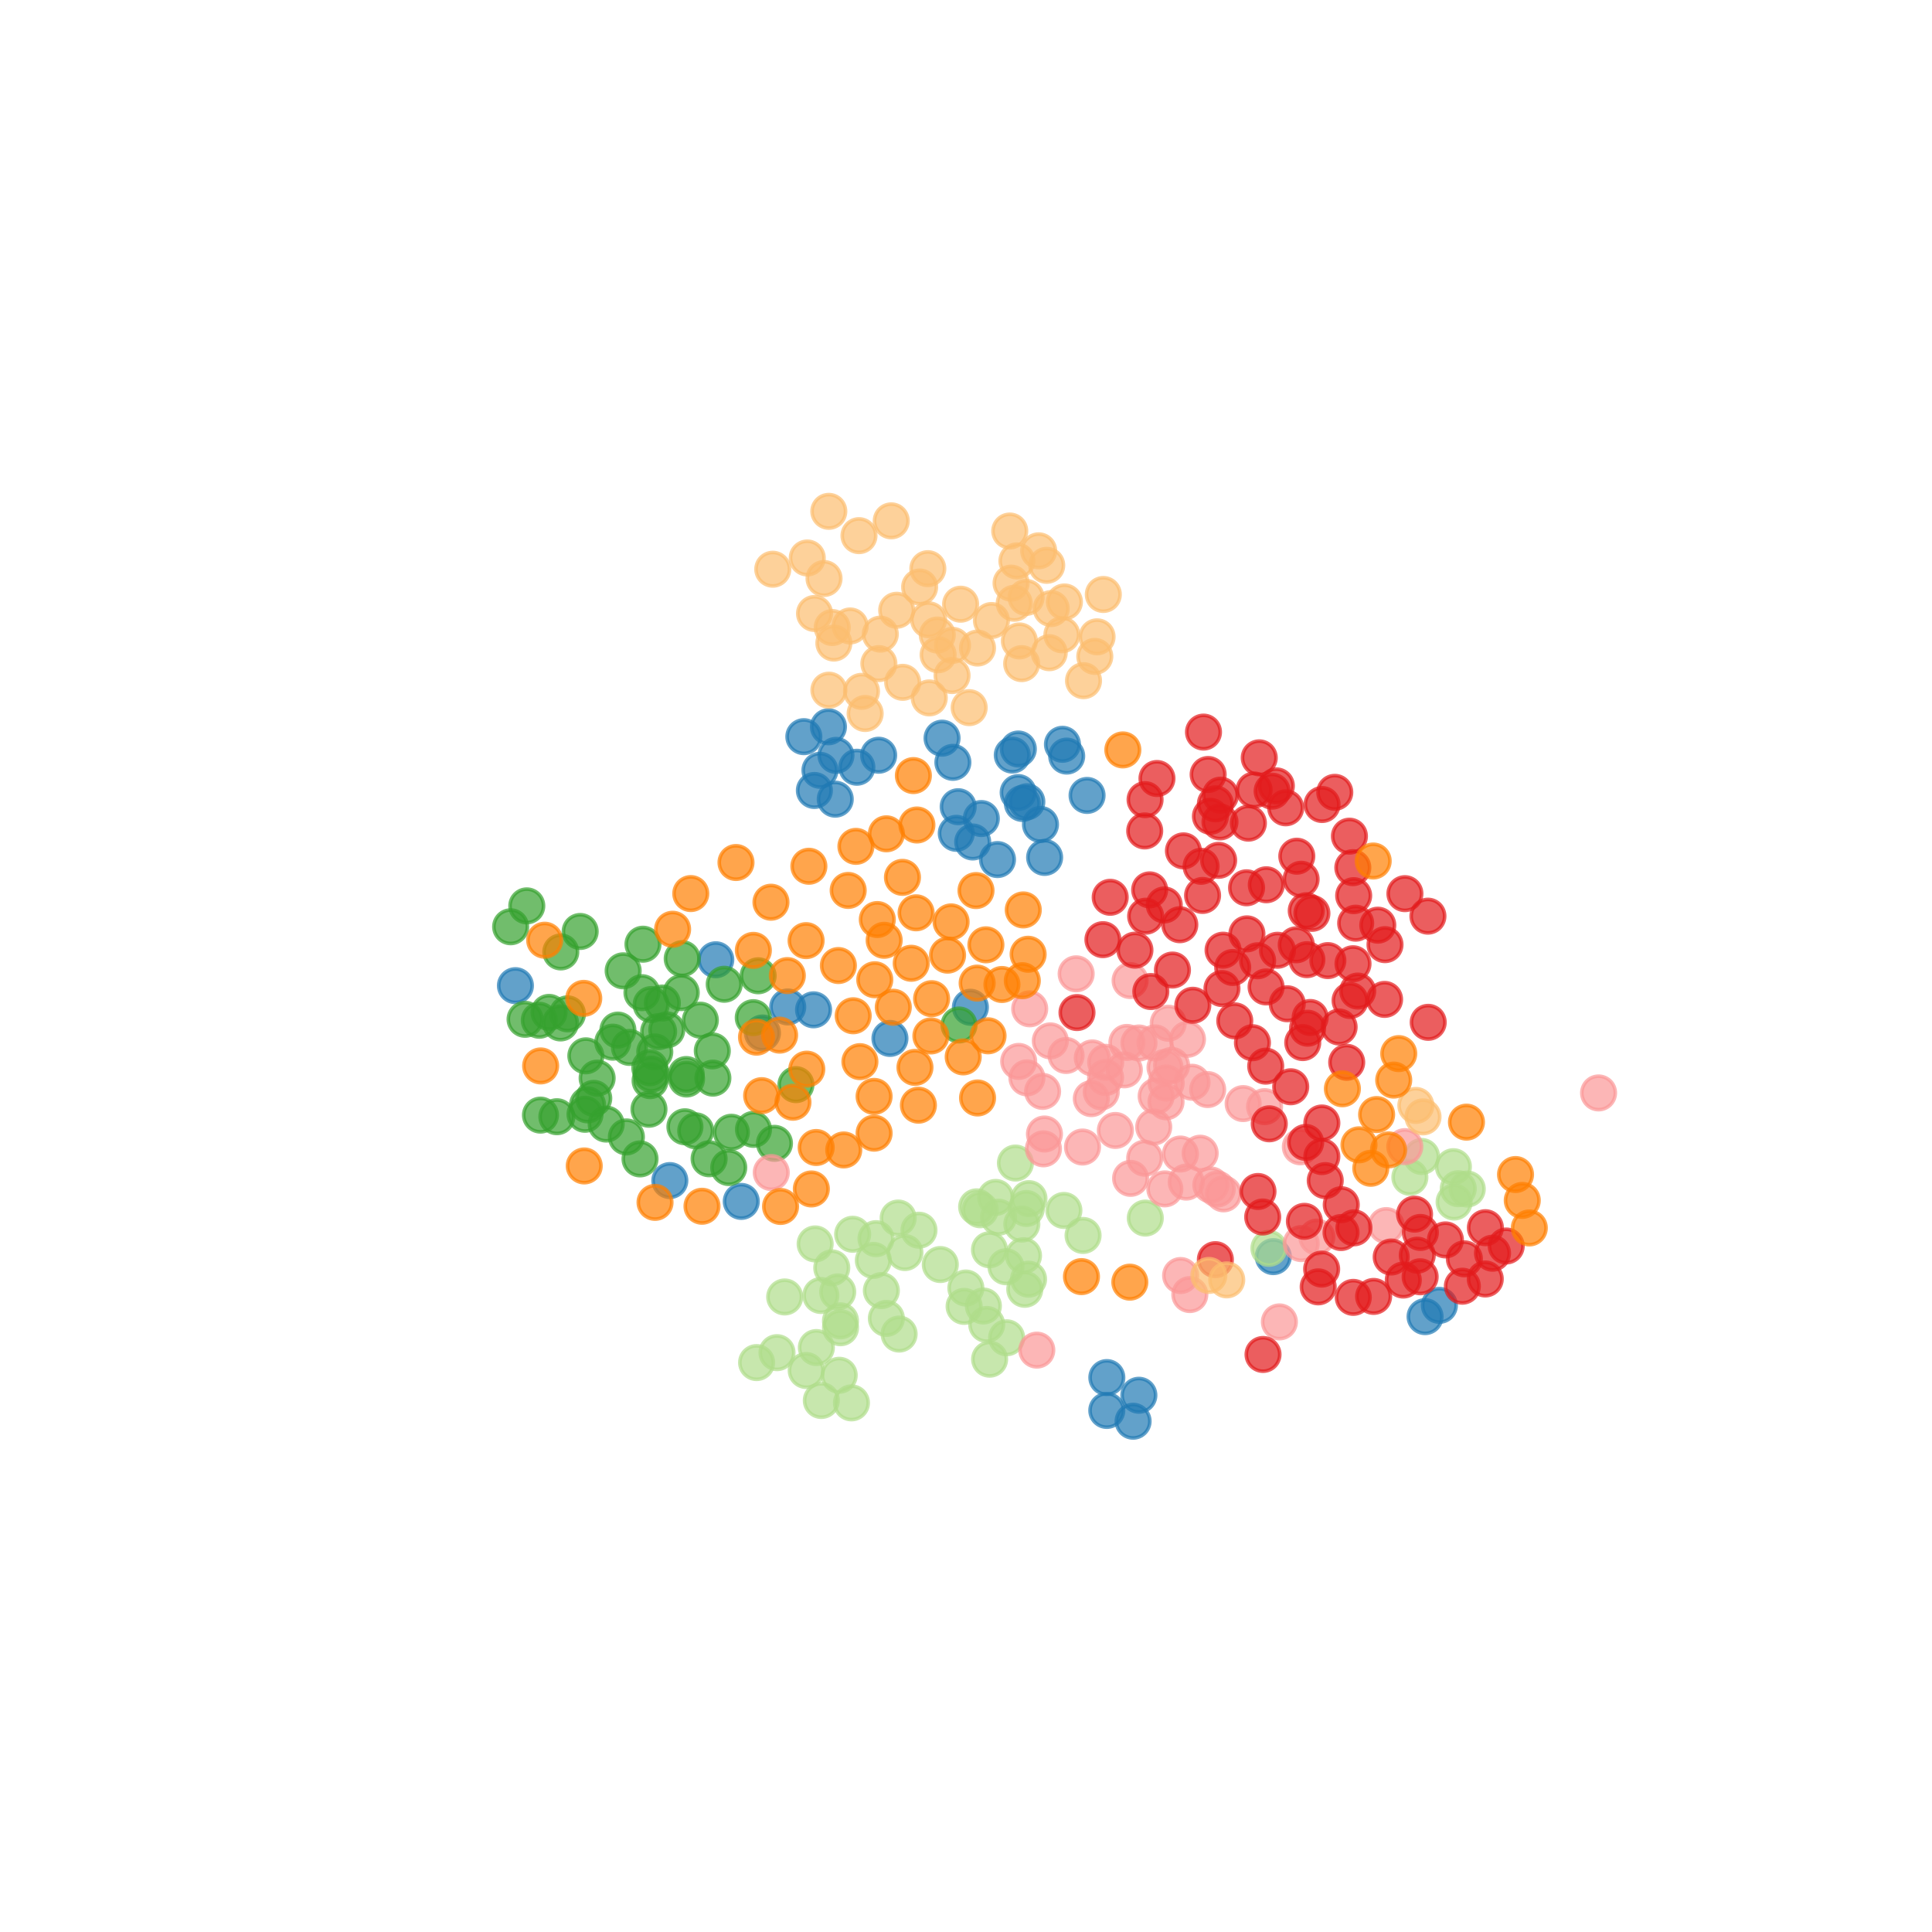 <?xml version="1.0" encoding="utf-8" standalone="no"?>
<!DOCTYPE svg PUBLIC "-//W3C//DTD SVG 1.1//EN"
  "http://www.w3.org/Graphics/SVG/1.1/DTD/svg11.dtd">
<!-- Created with matplotlib (http://matplotlib.org/) -->
<svg height="129pt" version="1.1" viewBox="0 0 129 129" width="129pt" xmlns="http://www.w3.org/2000/svg" xmlns:xlink="http://www.w3.org/1999/xlink">
 <defs>
  <style type="text/css">
*{stroke-linecap:butt;stroke-linejoin:round;stroke-miterlimit:100000;}
  </style>
 </defs>
 <g id="figure_1">
  <g id="patch_1">
   <path d="M 0 129.6 
L 129.6 129.6 
L 129.6 0 
L 0 0 
z
" style="fill:#ffffff;"/>
  </g>
  <g id="axes_1">
   <g id="PathCollection_1">
    <defs>
     <path d="M 0 1.118 
C 0.297 1.118 0.581 1 0.791 0.791 
C 1 0.581 1.118 0.297 1.118 0 
C 1.118 -0.297 1 -0.581 0.791 -0.791 
C 0.581 -1 0.297 -1.118 0 -1.118 
C -0.297 -1.118 -0.581 -1 -0.791 -0.791 
C -1 -0.581 -1.118 -0.297 -1.118 0 
C -1.118 0.297 -1 0.581 -0.791 0.791 
C -0.581 1 -0.297 1.118 0 1.118 
z
" id="C0_0_8d614a72c5"/>
    </defs>
    <g clip-path="url(#p7960772e21)">
     <use style="fill:#2079b4;fill-opacity:0.7;stroke:#2079b4;stroke-opacity:0.7;stroke-width:0.24;" x="53.672" xlink:href="#C0_0_8d614a72c5" y="49.187"/>
    </g>
    <g clip-path="url(#p7960772e21)">
     <use style="fill:#2079b4;fill-opacity:0.7;stroke:#2079b4;stroke-opacity:0.7;stroke-width:0.24;" x="75.657" xlink:href="#C0_0_8d614a72c5" y="94.896"/>
    </g>
    <g clip-path="url(#p7960772e21)">
     <use style="fill:#2079b4;fill-opacity:0.7;stroke:#2079b4;stroke-opacity:0.7;stroke-width:0.24;" x="44.726" xlink:href="#C0_0_8d614a72c5" y="78.827"/>
    </g>
    <g clip-path="url(#p7960772e21)">
     <use style="fill:#2079b4;fill-opacity:0.7;stroke:#2079b4;stroke-opacity:0.7;stroke-width:0.24;" x="96.108" xlink:href="#C0_0_8d614a72c5" y="87.161"/>
    </g>
    <g clip-path="url(#p7960772e21)">
     <use style="fill:#2079b4;fill-opacity:0.7;stroke:#2079b4;stroke-opacity:0.7;stroke-width:0.24;" x="64.793" xlink:href="#C0_0_8d614a72c5" y="67.255"/>
    </g>
    <g clip-path="url(#p7960772e21)">
     <use style="fill:#2079b4;fill-opacity:0.7;stroke:#2079b4;stroke-opacity:0.7;stroke-width:0.24;" x="68.265" xlink:href="#C0_0_8d614a72c5" y="53.647"/>
    </g>
    <g clip-path="url(#p7960772e21)">
     <use style="fill:#2079b4;fill-opacity:0.7;stroke:#2079b4;stroke-opacity:0.7;stroke-width:0.24;" x="49.495" xlink:href="#C0_0_8d614a72c5" y="80.218"/>
    </g>
    <g clip-path="url(#p7960772e21)">
     <use style="fill:#2079b4;fill-opacity:0.7;stroke:#2079b4;stroke-opacity:0.7;stroke-width:0.24;" x="54.376" xlink:href="#C0_0_8d614a72c5" y="52.78"/>
    </g>
    <g clip-path="url(#p7960772e21)">
     <use style="fill:#2079b4;fill-opacity:0.7;stroke:#2079b4;stroke-opacity:0.7;stroke-width:0.24;" x="72.584" xlink:href="#C0_0_8d614a72c5" y="53.111"/>
    </g>
    <g clip-path="url(#p7960772e21)">
     <use style="fill:#2079b4;fill-opacity:0.7;stroke:#2079b4;stroke-opacity:0.7;stroke-width:0.24;" x="69.473" xlink:href="#C0_0_8d614a72c5" y="55.048"/>
    </g>
    <g clip-path="url(#p7960772e21)">
     <use style="fill:#2079b4;fill-opacity:0.7;stroke:#2079b4;stroke-opacity:0.7;stroke-width:0.24;" x="63.978" xlink:href="#C0_0_8d614a72c5" y="53.864"/>
    </g>
    <g clip-path="url(#p7960772e21)">
     <use style="fill:#2079b4;fill-opacity:0.7;stroke:#2079b4;stroke-opacity:0.7;stroke-width:0.24;" x="55.77" xlink:href="#C0_0_8d614a72c5" y="53.361"/>
    </g>
    <g clip-path="url(#p7960772e21)">
     <use style="fill:#2079b4;fill-opacity:0.7;stroke:#2079b4;stroke-opacity:0.7;stroke-width:0.24;" x="66.602" xlink:href="#C0_0_8d614a72c5" y="57.393"/>
    </g>
    <g clip-path="url(#p7960772e21)">
     <use style="fill:#2079b4;fill-opacity:0.7;stroke:#2079b4;stroke-opacity:0.7;stroke-width:0.24;" x="54.748" xlink:href="#C0_0_8d614a72c5" y="51.433"/>
    </g>
    <g clip-path="url(#p7960772e21)">
     <use style="fill:#2079b4;fill-opacity:0.7;stroke:#2079b4;stroke-opacity:0.7;stroke-width:0.24;" x="59.422" xlink:href="#C0_0_8d614a72c5" y="69.336"/>
    </g>
    <g clip-path="url(#p7960772e21)">
     <use style="fill:#2079b4;fill-opacity:0.7;stroke:#2079b4;stroke-opacity:0.7;stroke-width:0.24;" x="47.792" xlink:href="#C0_0_8d614a72c5" y="64.083"/>
    </g>
    <g clip-path="url(#p7960772e21)">
     <use style="fill:#2079b4;fill-opacity:0.7;stroke:#2079b4;stroke-opacity:0.7;stroke-width:0.24;" x="85.018" xlink:href="#C0_0_8d614a72c5" y="83.905"/>
    </g>
    <g clip-path="url(#p7960772e21)">
     <use style="fill:#2079b4;fill-opacity:0.7;stroke:#2079b4;stroke-opacity:0.7;stroke-width:0.24;" x="34.415" xlink:href="#C0_0_8d614a72c5" y="65.813"/>
    </g>
    <g clip-path="url(#p7960772e21)">
     <use style="fill:#2079b4;fill-opacity:0.7;stroke:#2079b4;stroke-opacity:0.7;stroke-width:0.24;" x="62.901" xlink:href="#C0_0_8d614a72c5" y="49.288"/>
    </g>
    <g clip-path="url(#p7960772e21)">
     <use style="fill:#2079b4;fill-opacity:0.7;stroke:#2079b4;stroke-opacity:0.7;stroke-width:0.24;" x="50.91" xlink:href="#C0_0_8d614a72c5" y="68.975"/>
    </g>
    <g clip-path="url(#p7960772e21)">
     <use style="fill:#2079b4;fill-opacity:0.7;stroke:#2079b4;stroke-opacity:0.7;stroke-width:0.24;" x="58.668" xlink:href="#C0_0_8d614a72c5" y="50.427"/>
    </g>
    <g clip-path="url(#p7960772e21)">
     <use style="fill:#2079b4;fill-opacity:0.7;stroke:#2079b4;stroke-opacity:0.7;stroke-width:0.24;" x="73.9" xlink:href="#C0_0_8d614a72c5" y="94.176"/>
    </g>
    <g clip-path="url(#p7960772e21)">
     <use style="fill:#2079b4;fill-opacity:0.7;stroke:#2079b4;stroke-opacity:0.7;stroke-width:0.24;" x="68.563" xlink:href="#C0_0_8d614a72c5" y="53.535"/>
    </g>
    <g clip-path="url(#p7960772e21)">
     <use style="fill:#2079b4;fill-opacity:0.7;stroke:#2079b4;stroke-opacity:0.7;stroke-width:0.24;" x="76.043" xlink:href="#C0_0_8d614a72c5" y="93.161"/>
    </g>
    <g clip-path="url(#p7960772e21)">
     <use style="fill:#2079b4;fill-opacity:0.7;stroke:#2079b4;stroke-opacity:0.7;stroke-width:0.24;" x="67.59" xlink:href="#C0_0_8d614a72c5" y="50.417"/>
    </g>
    <g clip-path="url(#p7960772e21)">
     <use style="fill:#2079b4;fill-opacity:0.7;stroke:#2079b4;stroke-opacity:0.7;stroke-width:0.24;" x="64.948" xlink:href="#C0_0_8d614a72c5" y="56.219"/>
    </g>
    <g clip-path="url(#p7960772e21)">
     <use style="fill:#2079b4;fill-opacity:0.7;stroke:#2079b4;stroke-opacity:0.7;stroke-width:0.24;" x="57.213" xlink:href="#C0_0_8d614a72c5" y="51.229"/>
    </g>
    <g clip-path="url(#p7960772e21)">
     <use style="fill:#2079b4;fill-opacity:0.7;stroke:#2079b4;stroke-opacity:0.7;stroke-width:0.24;" x="67.984" xlink:href="#C0_0_8d614a72c5" y="52.919"/>
    </g>
    <g clip-path="url(#p7960772e21)">
     <use style="fill:#2079b4;fill-opacity:0.7;stroke:#2079b4;stroke-opacity:0.7;stroke-width:0.24;" x="65.524" xlink:href="#C0_0_8d614a72c5" y="54.654"/>
    </g>
    <g clip-path="url(#p7960772e21)">
     <use style="fill:#2079b4;fill-opacity:0.7;stroke:#2079b4;stroke-opacity:0.7;stroke-width:0.24;" x="63.624" xlink:href="#C0_0_8d614a72c5" y="50.902"/>
    </g>
    <g clip-path="url(#p7960772e21)">
     <use style="fill:#2079b4;fill-opacity:0.7;stroke:#2079b4;stroke-opacity:0.7;stroke-width:0.24;" x="71.223" xlink:href="#C0_0_8d614a72c5" y="50.484"/>
    </g>
    <g clip-path="url(#p7960772e21)">
     <use style="fill:#2079b4;fill-opacity:0.7;stroke:#2079b4;stroke-opacity:0.7;stroke-width:0.24;" x="67.994" xlink:href="#C0_0_8d614a72c5" y="50.011"/>
    </g>
    <g clip-path="url(#p7960772e21)">
     <use style="fill:#2079b4;fill-opacity:0.7;stroke:#2079b4;stroke-opacity:0.7;stroke-width:0.24;" x="55.316" xlink:href="#C0_0_8d614a72c5" y="48.528"/>
    </g>
    <g clip-path="url(#p7960772e21)">
     <use style="fill:#2079b4;fill-opacity:0.7;stroke:#2079b4;stroke-opacity:0.7;stroke-width:0.24;" x="52.597" xlink:href="#C0_0_8d614a72c5" y="67.236"/>
    </g>
    <g clip-path="url(#p7960772e21)">
     <use style="fill:#2079b4;fill-opacity:0.7;stroke:#2079b4;stroke-opacity:0.7;stroke-width:0.24;" x="95.152" xlink:href="#C0_0_8d614a72c5" y="87.912"/>
    </g>
    <g clip-path="url(#p7960772e21)">
     <use style="fill:#2079b4;fill-opacity:0.7;stroke:#2079b4;stroke-opacity:0.7;stroke-width:0.24;" x="54.321" xlink:href="#C0_0_8d614a72c5" y="67.426"/>
    </g>
    <g clip-path="url(#p7960772e21)">
     <use style="fill:#2079b4;fill-opacity:0.7;stroke:#2079b4;stroke-opacity:0.7;stroke-width:0.24;" x="70.94" xlink:href="#C0_0_8d614a72c5" y="49.697"/>
    </g>
    <g clip-path="url(#p7960772e21)">
     <use style="fill:#2079b4;fill-opacity:0.7;stroke:#2079b4;stroke-opacity:0.7;stroke-width:0.24;" x="69.75" xlink:href="#C0_0_8d614a72c5" y="57.25"/>
    </g>
    <g clip-path="url(#p7960772e21)">
     <use style="fill:#2079b4;fill-opacity:0.7;stroke:#2079b4;stroke-opacity:0.7;stroke-width:0.24;" x="63.851" xlink:href="#C0_0_8d614a72c5" y="55.641"/>
    </g>
    <g clip-path="url(#p7960772e21)">
     <use style="fill:#2079b4;fill-opacity:0.7;stroke:#2079b4;stroke-opacity:0.7;stroke-width:0.24;" x="55.817" xlink:href="#C0_0_8d614a72c5" y="50.436"/>
    </g>
    <g clip-path="url(#p7960772e21)">
     <use style="fill:#2079b4;fill-opacity:0.7;stroke:#2079b4;stroke-opacity:0.7;stroke-width:0.24;" x="73.903" xlink:href="#C0_0_8d614a72c5" y="91.98"/>
    </g>
    <g clip-path="url(#p7960772e21)">
     <use style="fill:#b0dd8b;fill-opacity:0.7;stroke:#b0dd8b;stroke-opacity:0.7;stroke-width:0.24;" x="50.518" xlink:href="#C0_0_8d614a72c5" y="90.98"/>
    </g>
    <g clip-path="url(#p7960772e21)">
     <use style="fill:#b0dd8b;fill-opacity:0.7;stroke:#b0dd8b;stroke-opacity:0.7;stroke-width:0.24;" x="54.84" xlink:href="#C0_0_8d614a72c5" y="93.512"/>
    </g>
    <g clip-path="url(#p7960772e21)">
     <use style="fill:#b0dd8b;fill-opacity:0.7;stroke:#b0dd8b;stroke-opacity:0.7;stroke-width:0.24;" x="56.852" xlink:href="#C0_0_8d614a72c5" y="93.67"/>
    </g>
    <g clip-path="url(#p7960772e21)">
     <use style="fill:#b0dd8b;fill-opacity:0.7;stroke:#b0dd8b;stroke-opacity:0.7;stroke-width:0.24;" x="97.368" xlink:href="#C0_0_8d614a72c5" y="79.369"/>
    </g>
    <g clip-path="url(#p7960772e21)">
     <use style="fill:#b0dd8b;fill-opacity:0.7;stroke:#b0dd8b;stroke-opacity:0.7;stroke-width:0.24;" x="58.849" xlink:href="#C0_0_8d614a72c5" y="86.174"/>
    </g>
    <g clip-path="url(#p7960772e21)">
     <use style="fill:#b0dd8b;fill-opacity:0.7;stroke:#b0dd8b;stroke-opacity:0.7;stroke-width:0.24;" x="97.969" xlink:href="#C0_0_8d614a72c5" y="79.392"/>
    </g>
    <g clip-path="url(#p7960772e21)">
     <use style="fill:#b0dd8b;fill-opacity:0.7;stroke:#b0dd8b;stroke-opacity:0.7;stroke-width:0.24;" x="54.809" xlink:href="#C0_0_8d614a72c5" y="86.501"/>
    </g>
    <g clip-path="url(#p7960772e21)">
     <use style="fill:#b0dd8b;fill-opacity:0.7;stroke:#b0dd8b;stroke-opacity:0.7;stroke-width:0.24;" x="59.183" xlink:href="#C0_0_8d614a72c5" y="88.029"/>
    </g>
    <g clip-path="url(#p7960772e21)">
     <use style="fill:#b0dd8b;fill-opacity:0.7;stroke:#b0dd8b;stroke-opacity:0.7;stroke-width:0.24;" x="60.034" xlink:href="#C0_0_8d614a72c5" y="89.076"/>
    </g>
    <g clip-path="url(#p7960772e21)">
     <use style="fill:#b0dd8b;fill-opacity:0.7;stroke:#b0dd8b;stroke-opacity:0.7;stroke-width:0.24;" x="64.491" xlink:href="#C0_0_8d614a72c5" y="86.002"/>
    </g>
    <g clip-path="url(#p7960772e21)">
     <use style="fill:#b0dd8b;fill-opacity:0.7;stroke:#b0dd8b;stroke-opacity:0.7;stroke-width:0.24;" x="64.374" xlink:href="#C0_0_8d614a72c5" y="87.227"/>
    </g>
    <g clip-path="url(#p7960772e21)">
     <use style="fill:#b0dd8b;fill-opacity:0.7;stroke:#b0dd8b;stroke-opacity:0.7;stroke-width:0.24;" x="66.674" xlink:href="#C0_0_8d614a72c5" y="81.274"/>
    </g>
    <g clip-path="url(#p7960772e21)">
     <use style="fill:#b0dd8b;fill-opacity:0.7;stroke:#b0dd8b;stroke-opacity:0.7;stroke-width:0.24;" x="65.211" xlink:href="#C0_0_8d614a72c5" y="80.582"/>
    </g>
    <g clip-path="url(#p7960772e21)">
     <use style="fill:#b0dd8b;fill-opacity:0.7;stroke:#b0dd8b;stroke-opacity:0.7;stroke-width:0.24;" x="65.451" xlink:href="#C0_0_8d614a72c5" y="80.776"/>
    </g>
    <g clip-path="url(#p7960772e21)">
     <use style="fill:#b0dd8b;fill-opacity:0.7;stroke:#b0dd8b;stroke-opacity:0.7;stroke-width:0.24;" x="76.472" xlink:href="#C0_0_8d614a72c5" y="81.332"/>
    </g>
    <g clip-path="url(#p7960772e21)">
     <use style="fill:#b0dd8b;fill-opacity:0.7;stroke:#b0dd8b;stroke-opacity:0.7;stroke-width:0.24;" x="68.227" xlink:href="#C0_0_8d614a72c5" y="81.732"/>
    </g>
    <g clip-path="url(#p7960772e21)">
     <use style="fill:#b0dd8b;fill-opacity:0.7;stroke:#b0dd8b;stroke-opacity:0.7;stroke-width:0.24;" x="65.66" xlink:href="#C0_0_8d614a72c5" y="87.202"/>
    </g>
    <g clip-path="url(#p7960772e21)">
     <use style="fill:#b0dd8b;fill-opacity:0.7;stroke:#b0dd8b;stroke-opacity:0.7;stroke-width:0.24;" x="65.883" xlink:href="#C0_0_8d614a72c5" y="88.434"/>
    </g>
    <g clip-path="url(#p7960772e21)">
     <use style="fill:#b0dd8b;fill-opacity:0.7;stroke:#b0dd8b;stroke-opacity:0.7;stroke-width:0.24;" x="97.043" xlink:href="#C0_0_8d614a72c5" y="77.9"/>
    </g>
    <g clip-path="url(#p7960772e21)">
     <use style="fill:#b0dd8b;fill-opacity:0.7;stroke:#b0dd8b;stroke-opacity:0.7;stroke-width:0.24;" x="58.492" xlink:href="#C0_0_8d614a72c5" y="82.704"/>
    </g>
    <g clip-path="url(#p7960772e21)">
     <use style="fill:#b0dd8b;fill-opacity:0.7;stroke:#b0dd8b;stroke-opacity:0.7;stroke-width:0.24;" x="56.932" xlink:href="#C0_0_8d614a72c5" y="82.412"/>
    </g>
    <g clip-path="url(#p7960772e21)">
     <use style="fill:#b0dd8b;fill-opacity:0.7;stroke:#b0dd8b;stroke-opacity:0.7;stroke-width:0.24;" x="59.971" xlink:href="#C0_0_8d614a72c5" y="81.328"/>
    </g>
    <g clip-path="url(#p7960772e21)">
     <use style="fill:#b0dd8b;fill-opacity:0.7;stroke:#b0dd8b;stroke-opacity:0.7;stroke-width:0.24;" x="62.784" xlink:href="#C0_0_8d614a72c5" y="84.433"/>
    </g>
    <g clip-path="url(#p7960772e21)">
     <use style="fill:#b0dd8b;fill-opacity:0.7;stroke:#b0dd8b;stroke-opacity:0.7;stroke-width:0.24;" x="84.725" xlink:href="#C0_0_8d614a72c5" y="83.352"/>
    </g>
    <g clip-path="url(#p7960772e21)">
     <use style="fill:#b0dd8b;fill-opacity:0.7;stroke:#b0dd8b;stroke-opacity:0.7;stroke-width:0.24;" x="53.831" xlink:href="#C0_0_8d614a72c5" y="91.51"/>
    </g>
    <g clip-path="url(#p7960772e21)">
     <use style="fill:#b0dd8b;fill-opacity:0.7;stroke:#b0dd8b;stroke-opacity:0.7;stroke-width:0.24;" x="97.092" xlink:href="#C0_0_8d614a72c5" y="80.259"/>
    </g>
    <g clip-path="url(#p7960772e21)">
     <use style="fill:#b0dd8b;fill-opacity:0.7;stroke:#b0dd8b;stroke-opacity:0.7;stroke-width:0.24;" x="55.934" xlink:href="#C0_0_8d614a72c5" y="86.262"/>
    </g>
    <g clip-path="url(#p7960772e21)">
     <use style="fill:#b0dd8b;fill-opacity:0.7;stroke:#b0dd8b;stroke-opacity:0.7;stroke-width:0.24;" x="56.035" xlink:href="#C0_0_8d614a72c5" y="91.827"/>
    </g>
    <g clip-path="url(#p7960772e21)">
     <use style="fill:#b0dd8b;fill-opacity:0.7;stroke:#b0dd8b;stroke-opacity:0.7;stroke-width:0.24;" x="56.12" xlink:href="#C0_0_8d614a72c5" y="88.193"/>
    </g>
    <g clip-path="url(#p7960772e21)">
     <use style="fill:#b0dd8b;fill-opacity:0.7;stroke:#b0dd8b;stroke-opacity:0.7;stroke-width:0.24;" x="61.36" xlink:href="#C0_0_8d614a72c5" y="82.141"/>
    </g>
    <g clip-path="url(#p7960772e21)">
     <use style="fill:#b0dd8b;fill-opacity:0.7;stroke:#b0dd8b;stroke-opacity:0.7;stroke-width:0.24;" x="54.428" xlink:href="#C0_0_8d614a72c5" y="83.057"/>
    </g>
    <g clip-path="url(#p7960772e21)">
     <use style="fill:#b0dd8b;fill-opacity:0.7;stroke:#b0dd8b;stroke-opacity:0.7;stroke-width:0.24;" x="52.394" xlink:href="#C0_0_8d614a72c5" y="86.598"/>
    </g>
    <g clip-path="url(#p7960772e21)">
     <use style="fill:#b0dd8b;fill-opacity:0.7;stroke:#b0dd8b;stroke-opacity:0.7;stroke-width:0.24;" x="56.122" xlink:href="#C0_0_8d614a72c5" y="88.653"/>
    </g>
    <g clip-path="url(#p7960772e21)">
     <use style="fill:#b0dd8b;fill-opacity:0.7;stroke:#b0dd8b;stroke-opacity:0.7;stroke-width:0.24;" x="54.509" xlink:href="#C0_0_8d614a72c5" y="89.976"/>
    </g>
    <g clip-path="url(#p7960772e21)">
     <use style="fill:#b0dd8b;fill-opacity:0.7;stroke:#b0dd8b;stroke-opacity:0.7;stroke-width:0.24;" x="51.88" xlink:href="#C0_0_8d614a72c5" y="90.317"/>
    </g>
    <g clip-path="url(#p7960772e21)">
     <use style="fill:#b0dd8b;fill-opacity:0.7;stroke:#b0dd8b;stroke-opacity:0.7;stroke-width:0.24;" x="58.315" xlink:href="#C0_0_8d614a72c5" y="84.158"/>
    </g>
    <g clip-path="url(#p7960772e21)">
     <use style="fill:#b0dd8b;fill-opacity:0.7;stroke:#b0dd8b;stroke-opacity:0.7;stroke-width:0.24;" x="67.8" xlink:href="#C0_0_8d614a72c5" y="77.656"/>
    </g>
    <g clip-path="url(#p7960772e21)">
     <use style="fill:#b0dd8b;fill-opacity:0.7;stroke:#b0dd8b;stroke-opacity:0.7;stroke-width:0.24;" x="60.42" xlink:href="#C0_0_8d614a72c5" y="83.633"/>
    </g>
    <g clip-path="url(#p7960772e21)">
     <use style="fill:#b0dd8b;fill-opacity:0.7;stroke:#b0dd8b;stroke-opacity:0.7;stroke-width:0.24;" x="55.537" xlink:href="#C0_0_8d614a72c5" y="84.655"/>
    </g>
    <g clip-path="url(#p7960772e21)">
     <use style="fill:#b0dd8b;fill-opacity:0.7;stroke:#b0dd8b;stroke-opacity:0.7;stroke-width:0.24;" x="94.92" xlink:href="#C0_0_8d614a72c5" y="77.218"/>
    </g>
    <g clip-path="url(#p7960772e21)">
     <use style="fill:#b0dd8b;fill-opacity:0.7;stroke:#b0dd8b;stroke-opacity:0.7;stroke-width:0.24;" x="66.077" xlink:href="#C0_0_8d614a72c5" y="90.754"/>
    </g>
    <g clip-path="url(#p7960772e21)">
     <use style="fill:#b0dd8b;fill-opacity:0.7;stroke:#b0dd8b;stroke-opacity:0.7;stroke-width:0.24;" x="67.214" xlink:href="#C0_0_8d614a72c5" y="89.324"/>
    </g>
    <g clip-path="url(#p7960772e21)">
     <use style="fill:#b0dd8b;fill-opacity:0.7;stroke:#b0dd8b;stroke-opacity:0.7;stroke-width:0.24;" x="68.34" xlink:href="#C0_0_8d614a72c5" y="83.843"/>
    </g>
    <g clip-path="url(#p7960772e21)">
     <use style="fill:#b0dd8b;fill-opacity:0.7;stroke:#b0dd8b;stroke-opacity:0.7;stroke-width:0.24;" x="67.171" xlink:href="#C0_0_8d614a72c5" y="84.581"/>
    </g>
    <g clip-path="url(#p7960772e21)">
     <use style="fill:#b0dd8b;fill-opacity:0.7;stroke:#b0dd8b;stroke-opacity:0.7;stroke-width:0.24;" x="68.53" xlink:href="#C0_0_8d614a72c5" y="80.689"/>
    </g>
    <g clip-path="url(#p7960772e21)">
     <use style="fill:#b0dd8b;fill-opacity:0.7;stroke:#b0dd8b;stroke-opacity:0.7;stroke-width:0.24;" x="72.316" xlink:href="#C0_0_8d614a72c5" y="82.492"/>
    </g>
    <g clip-path="url(#p7960772e21)">
     <use style="fill:#b0dd8b;fill-opacity:0.7;stroke:#b0dd8b;stroke-opacity:0.7;stroke-width:0.24;" x="94.137" xlink:href="#C0_0_8d614a72c5" y="78.607"/>
    </g>
    <g clip-path="url(#p7960772e21)">
     <use style="fill:#b0dd8b;fill-opacity:0.7;stroke:#b0dd8b;stroke-opacity:0.7;stroke-width:0.24;" x="66.068" xlink:href="#C0_0_8d614a72c5" y="83.446"/>
    </g>
    <g clip-path="url(#p7960772e21)">
     <use style="fill:#b0dd8b;fill-opacity:0.7;stroke:#b0dd8b;stroke-opacity:0.7;stroke-width:0.24;" x="68.704" xlink:href="#C0_0_8d614a72c5" y="80.032"/>
    </g>
    <g clip-path="url(#p7960772e21)">
     <use style="fill:#b0dd8b;fill-opacity:0.7;stroke:#b0dd8b;stroke-opacity:0.7;stroke-width:0.24;" x="66.482" xlink:href="#C0_0_8d614a72c5" y="79.953"/>
    </g>
    <g clip-path="url(#p7960772e21)">
     <use style="fill:#b0dd8b;fill-opacity:0.7;stroke:#b0dd8b;stroke-opacity:0.7;stroke-width:0.24;" x="68.676" xlink:href="#C0_0_8d614a72c5" y="85.412"/>
    </g>
    <g clip-path="url(#p7960772e21)">
     <use style="fill:#b0dd8b;fill-opacity:0.7;stroke:#b0dd8b;stroke-opacity:0.7;stroke-width:0.24;" x="68.424" xlink:href="#C0_0_8d614a72c5" y="86.087"/>
    </g>
    <g clip-path="url(#p7960772e21)">
     <use style="fill:#b0dd8b;fill-opacity:0.7;stroke:#b0dd8b;stroke-opacity:0.7;stroke-width:0.24;" x="71.036" xlink:href="#C0_0_8d614a72c5" y="80.822"/>
    </g>
    <g clip-path="url(#p7960772e21)">
     <use style="fill:#36a12e;fill-opacity:0.7;stroke:#36a12e;stroke-opacity:0.7;stroke-width:0.24;" x="37.445" xlink:href="#C0_0_8d614a72c5" y="63.561"/>
    </g>
    <g clip-path="url(#p7960772e21)">
     <use style="fill:#36a12e;fill-opacity:0.7;stroke:#36a12e;stroke-opacity:0.7;stroke-width:0.24;" x="51.712" xlink:href="#C0_0_8d614a72c5" y="76.341"/>
    </g>
    <g clip-path="url(#p7960772e21)">
     <use style="fill:#36a12e;fill-opacity:0.7;stroke:#36a12e;stroke-opacity:0.7;stroke-width:0.24;" x="39.062" xlink:href="#C0_0_8d614a72c5" y="74.401"/>
    </g>
    <g clip-path="url(#p7960772e21)">
     <use style="fill:#36a12e;fill-opacity:0.7;stroke:#36a12e;stroke-opacity:0.7;stroke-width:0.24;" x="48.357" xlink:href="#C0_0_8d614a72c5" y="65.719"/>
    </g>
    <g clip-path="url(#p7960772e21)">
     <use style="fill:#36a12e;fill-opacity:0.7;stroke:#36a12e;stroke-opacity:0.7;stroke-width:0.24;" x="50.295" xlink:href="#C0_0_8d614a72c5" y="67.949"/>
    </g>
    <g clip-path="url(#p7960772e21)">
     <use style="fill:#36a12e;fill-opacity:0.7;stroke:#36a12e;stroke-opacity:0.7;stroke-width:0.24;" x="39.871" xlink:href="#C0_0_8d614a72c5" y="71.988"/>
    </g>
    <g clip-path="url(#p7960772e21)">
     <use style="fill:#36a12e;fill-opacity:0.7;stroke:#36a12e;stroke-opacity:0.7;stroke-width:0.24;" x="37.427" xlink:href="#C0_0_8d614a72c5" y="68.303"/>
    </g>
    <g clip-path="url(#p7960772e21)">
     <use style="fill:#36a12e;fill-opacity:0.7;stroke:#36a12e;stroke-opacity:0.7;stroke-width:0.24;" x="45.552" xlink:href="#C0_0_8d614a72c5" y="64.009"/>
    </g>
    <g clip-path="url(#p7960772e21)">
     <use style="fill:#36a12e;fill-opacity:0.7;stroke:#36a12e;stroke-opacity:0.7;stroke-width:0.24;" x="36.661" xlink:href="#C0_0_8d614a72c5" y="67.597"/>
    </g>
    <g clip-path="url(#p7960772e21)">
     <use style="fill:#36a12e;fill-opacity:0.7;stroke:#36a12e;stroke-opacity:0.7;stroke-width:0.24;" x="41.258" xlink:href="#C0_0_8d614a72c5" y="68.779"/>
    </g>
    <g clip-path="url(#p7960772e21)">
     <use style="fill:#36a12e;fill-opacity:0.7;stroke:#36a12e;stroke-opacity:0.7;stroke-width:0.24;" x="46.455" xlink:href="#C0_0_8d614a72c5" y="75.505"/>
    </g>
    <g clip-path="url(#p7960772e21)">
     <use style="fill:#36a12e;fill-opacity:0.7;stroke:#36a12e;stroke-opacity:0.7;stroke-width:0.24;" x="44.521" xlink:href="#C0_0_8d614a72c5" y="68.764"/>
    </g>
    <g clip-path="url(#p7960772e21)">
     <use style="fill:#36a12e;fill-opacity:0.7;stroke:#36a12e;stroke-opacity:0.7;stroke-width:0.24;" x="50.622" xlink:href="#C0_0_8d614a72c5" y="65.153"/>
    </g>
    <g clip-path="url(#p7960772e21)">
     <use style="fill:#36a12e;fill-opacity:0.7;stroke:#36a12e;stroke-opacity:0.7;stroke-width:0.24;" x="37.891" xlink:href="#C0_0_8d614a72c5" y="67.694"/>
    </g>
    <g clip-path="url(#p7960772e21)">
     <use style="fill:#36a12e;fill-opacity:0.7;stroke:#36a12e;stroke-opacity:0.7;stroke-width:0.24;" x="40.475" xlink:href="#C0_0_8d614a72c5" y="75.054"/>
    </g>
    <g clip-path="url(#p7960772e21)">
     <use style="fill:#36a12e;fill-opacity:0.7;stroke:#36a12e;stroke-opacity:0.7;stroke-width:0.24;" x="45.487" xlink:href="#C0_0_8d614a72c5" y="66.277"/>
    </g>
    <g clip-path="url(#p7960772e21)">
     <use style="fill:#36a12e;fill-opacity:0.7;stroke:#36a12e;stroke-opacity:0.7;stroke-width:0.24;" x="43.72" xlink:href="#C0_0_8d614a72c5" y="70.235"/>
    </g>
    <g clip-path="url(#p7960772e21)">
     <use style="fill:#36a12e;fill-opacity:0.7;stroke:#36a12e;stroke-opacity:0.7;stroke-width:0.24;" x="36.087" xlink:href="#C0_0_8d614a72c5" y="74.456"/>
    </g>
    <g clip-path="url(#p7960772e21)">
     <use style="fill:#36a12e;fill-opacity:0.7;stroke:#36a12e;stroke-opacity:0.7;stroke-width:0.24;" x="43.386" xlink:href="#C0_0_8d614a72c5" y="71.293"/>
    </g>
    <g clip-path="url(#p7960772e21)">
     <use style="fill:#36a12e;fill-opacity:0.7;stroke:#36a12e;stroke-opacity:0.7;stroke-width:0.24;" x="35.059" xlink:href="#C0_0_8d614a72c5" y="68.059"/>
    </g>
    <g clip-path="url(#p7960772e21)">
     <use style="fill:#36a12e;fill-opacity:0.7;stroke:#36a12e;stroke-opacity:0.7;stroke-width:0.24;" x="45.822" xlink:href="#C0_0_8d614a72c5" y="71.747"/>
    </g>
    <g clip-path="url(#p7960772e21)">
     <use style="fill:#36a12e;fill-opacity:0.7;stroke:#36a12e;stroke-opacity:0.7;stroke-width:0.24;" x="48.835" xlink:href="#C0_0_8d614a72c5" y="75.601"/>
    </g>
    <g clip-path="url(#p7960772e21)">
     <use style="fill:#36a12e;fill-opacity:0.7;stroke:#36a12e;stroke-opacity:0.7;stroke-width:0.24;" x="43.332" xlink:href="#C0_0_8d614a72c5" y="74.065"/>
    </g>
    <g clip-path="url(#p7960772e21)">
     <use style="fill:#36a12e;fill-opacity:0.7;stroke:#36a12e;stroke-opacity:0.7;stroke-width:0.24;" x="42.864" xlink:href="#C0_0_8d614a72c5" y="66.281"/>
    </g>
    <g clip-path="url(#p7960772e21)">
     <use style="fill:#36a12e;fill-opacity:0.7;stroke:#36a12e;stroke-opacity:0.7;stroke-width:0.24;" x="64.033" xlink:href="#C0_0_8d614a72c5" y="68.439"/>
    </g>
    <g clip-path="url(#p7960772e21)">
     <use style="fill:#36a12e;fill-opacity:0.7;stroke:#36a12e;stroke-opacity:0.7;stroke-width:0.24;" x="43.48" xlink:href="#C0_0_8d614a72c5" y="67.075"/>
    </g>
    <g clip-path="url(#p7960772e21)">
     <use style="fill:#36a12e;fill-opacity:0.7;stroke:#36a12e;stroke-opacity:0.7;stroke-width:0.24;" x="37.183" xlink:href="#C0_0_8d614a72c5" y="74.564"/>
    </g>
    <g clip-path="url(#p7960772e21)">
     <use style="fill:#36a12e;fill-opacity:0.7;stroke:#36a12e;stroke-opacity:0.7;stroke-width:0.24;" x="34.095" xlink:href="#C0_0_8d614a72c5" y="61.88"/>
    </g>
    <g clip-path="url(#p7960772e21)">
     <use style="fill:#36a12e;fill-opacity:0.7;stroke:#36a12e;stroke-opacity:0.7;stroke-width:0.24;" x="43.488" xlink:href="#C0_0_8d614a72c5" y="71.722"/>
    </g>
    <g clip-path="url(#p7960772e21)">
     <use style="fill:#36a12e;fill-opacity:0.7;stroke:#36a12e;stroke-opacity:0.7;stroke-width:0.24;" x="43.977" xlink:href="#C0_0_8d614a72c5" y="68.879"/>
    </g>
    <g clip-path="url(#p7960772e21)">
     <use style="fill:#36a12e;fill-opacity:0.7;stroke:#36a12e;stroke-opacity:0.7;stroke-width:0.24;" x="39.645" xlink:href="#C0_0_8d614a72c5" y="73.338"/>
    </g>
    <g clip-path="url(#p7960772e21)">
     <use style="fill:#36a12e;fill-opacity:0.7;stroke:#36a12e;stroke-opacity:0.7;stroke-width:0.24;" x="42.734" xlink:href="#C0_0_8d614a72c5" y="77.381"/>
    </g>
    <g clip-path="url(#p7960772e21)">
     <use style="fill:#36a12e;fill-opacity:0.7;stroke:#36a12e;stroke-opacity:0.7;stroke-width:0.24;" x="44.226" xlink:href="#C0_0_8d614a72c5" y="66.972"/>
    </g>
    <g clip-path="url(#p7960772e21)">
     <use style="fill:#36a12e;fill-opacity:0.7;stroke:#36a12e;stroke-opacity:0.7;stroke-width:0.24;" x="46.763" xlink:href="#C0_0_8d614a72c5" y="68.118"/>
    </g>
    <g clip-path="url(#p7960772e21)">
     <use style="fill:#36a12e;fill-opacity:0.7;stroke:#36a12e;stroke-opacity:0.7;stroke-width:0.24;" x="41.824" xlink:href="#C0_0_8d614a72c5" y="75.912"/>
    </g>
    <g clip-path="url(#p7960772e21)">
     <use style="fill:#36a12e;fill-opacity:0.7;stroke:#36a12e;stroke-opacity:0.7;stroke-width:0.24;" x="45.731" xlink:href="#C0_0_8d614a72c5" y="75.235"/>
    </g>
    <g clip-path="url(#p7960772e21)">
     <use style="fill:#36a12e;fill-opacity:0.7;stroke:#36a12e;stroke-opacity:0.7;stroke-width:0.24;" x="43.407" xlink:href="#C0_0_8d614a72c5" y="72.154"/>
    </g>
    <g clip-path="url(#p7960772e21)">
     <use style="fill:#36a12e;fill-opacity:0.7;stroke:#36a12e;stroke-opacity:0.7;stroke-width:0.24;" x="42.028" xlink:href="#C0_0_8d614a72c5" y="69.936"/>
    </g>
    <g clip-path="url(#p7960772e21)">
     <use style="fill:#36a12e;fill-opacity:0.7;stroke:#36a12e;stroke-opacity:0.7;stroke-width:0.24;" x="40.915" xlink:href="#C0_0_8d614a72c5" y="69.585"/>
    </g>
    <g clip-path="url(#p7960772e21)">
     <use style="fill:#36a12e;fill-opacity:0.7;stroke:#36a12e;stroke-opacity:0.7;stroke-width:0.24;" x="35.174" xlink:href="#C0_0_8d614a72c5" y="60.485"/>
    </g>
    <g clip-path="url(#p7960772e21)">
     <use style="fill:#36a12e;fill-opacity:0.7;stroke:#36a12e;stroke-opacity:0.7;stroke-width:0.24;" x="41.608" xlink:href="#C0_0_8d614a72c5" y="64.821"/>
    </g>
    <g clip-path="url(#p7960772e21)">
     <use style="fill:#36a12e;fill-opacity:0.7;stroke:#36a12e;stroke-opacity:0.7;stroke-width:0.24;" x="47.56" xlink:href="#C0_0_8d614a72c5" y="70.166"/>
    </g>
    <g clip-path="url(#p7960772e21)">
     <use style="fill:#36a12e;fill-opacity:0.7;stroke:#36a12e;stroke-opacity:0.7;stroke-width:0.24;" x="36.009" xlink:href="#C0_0_8d614a72c5" y="68.123"/>
    </g>
    <g clip-path="url(#p7960772e21)">
     <use style="fill:#36a12e;fill-opacity:0.7;stroke:#36a12e;stroke-opacity:0.7;stroke-width:0.24;" x="47.599" xlink:href="#C0_0_8d614a72c5" y="71.988"/>
    </g>
    <g clip-path="url(#p7960772e21)">
     <use style="fill:#36a12e;fill-opacity:0.7;stroke:#36a12e;stroke-opacity:0.7;stroke-width:0.24;" x="50.311" xlink:href="#C0_0_8d614a72c5" y="75.408"/>
    </g>
    <g clip-path="url(#p7960772e21)">
     <use style="fill:#36a12e;fill-opacity:0.7;stroke:#36a12e;stroke-opacity:0.7;stroke-width:0.24;" x="47.347" xlink:href="#C0_0_8d614a72c5" y="77.371"/>
    </g>
    <g clip-path="url(#p7960772e21)">
     <use style="fill:#36a12e;fill-opacity:0.7;stroke:#36a12e;stroke-opacity:0.7;stroke-width:0.24;" x="53.145" xlink:href="#C0_0_8d614a72c5" y="72.421"/>
    </g>
    <g clip-path="url(#p7960772e21)">
     <use style="fill:#36a12e;fill-opacity:0.7;stroke:#36a12e;stroke-opacity:0.7;stroke-width:0.24;" x="48.658" xlink:href="#C0_0_8d614a72c5" y="77.958"/>
    </g>
    <g clip-path="url(#p7960772e21)">
     <use style="fill:#36a12e;fill-opacity:0.7;stroke:#36a12e;stroke-opacity:0.7;stroke-width:0.24;" x="42.931" xlink:href="#C0_0_8d614a72c5" y="63.045"/>
    </g>
    <g clip-path="url(#p7960772e21)">
     <use style="fill:#36a12e;fill-opacity:0.7;stroke:#36a12e;stroke-opacity:0.7;stroke-width:0.24;" x="45.841" xlink:href="#C0_0_8d614a72c5" y="72.046"/>
    </g>
    <g clip-path="url(#p7960772e21)">
     <use style="fill:#36a12e;fill-opacity:0.7;stroke:#36a12e;stroke-opacity:0.7;stroke-width:0.24;" x="39.116" xlink:href="#C0_0_8d614a72c5" y="70.498"/>
    </g>
    <g clip-path="url(#p7960772e21)">
     <use style="fill:#36a12e;fill-opacity:0.7;stroke:#36a12e;stroke-opacity:0.7;stroke-width:0.24;" x="38.739" xlink:href="#C0_0_8d614a72c5" y="62.194"/>
    </g>
    <g clip-path="url(#p7960772e21)">
     <use style="fill:#36a12e;fill-opacity:0.7;stroke:#36a12e;stroke-opacity:0.7;stroke-width:0.24;" x="39.232" xlink:href="#C0_0_8d614a72c5" y="73.773"/>
    </g>
    <g clip-path="url(#p7960772e21)">
     <use style="fill:#fb9898;fill-opacity:0.7;stroke:#fb9898;stroke-opacity:0.7;stroke-width:0.24;" x="51.498" xlink:href="#C0_0_8d614a72c5" y="78.291"/>
    </g>
    <g clip-path="url(#p7960772e21)">
     <use style="fill:#fb9898;fill-opacity:0.7;stroke:#fb9898;stroke-opacity:0.7;stroke-width:0.24;" x="106.737" xlink:href="#C0_0_8d614a72c5" y="72.975"/>
    </g>
    <g clip-path="url(#p7960772e21)">
     <use style="fill:#fb9898;fill-opacity:0.7;stroke:#fb9898;stroke-opacity:0.7;stroke-width:0.24;" x="68.568" xlink:href="#C0_0_8d614a72c5" y="71.97"/>
    </g>
    <g clip-path="url(#p7960772e21)">
     <use style="fill:#fb9898;fill-opacity:0.7;stroke:#fb9898;stroke-opacity:0.7;stroke-width:0.24;" x="77.788" xlink:href="#C0_0_8d614a72c5" y="71.274"/>
    </g>
    <g clip-path="url(#p7960772e21)">
     <use style="fill:#fb9898;fill-opacity:0.7;stroke:#fb9898;stroke-opacity:0.7;stroke-width:0.24;" x="79.288" xlink:href="#C0_0_8d614a72c5" y="69.396"/>
    </g>
    <g clip-path="url(#p7960772e21)">
     <use style="fill:#fb9898;fill-opacity:0.7;stroke:#fb9898;stroke-opacity:0.7;stroke-width:0.24;" x="79.592" xlink:href="#C0_0_8d614a72c5" y="72.261"/>
    </g>
    <g clip-path="url(#p7960772e21)">
     <use style="fill:#fb9898;fill-opacity:0.7;stroke:#fb9898;stroke-opacity:0.7;stroke-width:0.24;" x="68.754" xlink:href="#C0_0_8d614a72c5" y="67.359"/>
    </g>
    <g clip-path="url(#p7960772e21)">
     <use style="fill:#fb9898;fill-opacity:0.7;stroke:#fb9898;stroke-opacity:0.7;stroke-width:0.24;" x="75.49" xlink:href="#C0_0_8d614a72c5" y="78.68"/>
    </g>
    <g clip-path="url(#p7960772e21)">
     <use style="fill:#fb9898;fill-opacity:0.7;stroke:#fb9898;stroke-opacity:0.7;stroke-width:0.24;" x="70.131" xlink:href="#C0_0_8d614a72c5" y="69.499"/>
    </g>
    <g clip-path="url(#p7960772e21)">
     <use style="fill:#fb9898;fill-opacity:0.7;stroke:#fb9898;stroke-opacity:0.7;stroke-width:0.24;" x="76.432" xlink:href="#C0_0_8d614a72c5" y="77.332"/>
    </g>
    <g clip-path="url(#p7960772e21)">
     <use style="fill:#fb9898;fill-opacity:0.7;stroke:#fb9898;stroke-opacity:0.7;stroke-width:0.24;" x="69.228" xlink:href="#C0_0_8d614a72c5" y="90.148"/>
    </g>
    <g clip-path="url(#p7960772e21)">
     <use style="fill:#fb9898;fill-opacity:0.7;stroke:#fb9898;stroke-opacity:0.7;stroke-width:0.24;" x="77.033" xlink:href="#C0_0_8d614a72c5" y="75.25"/>
    </g>
    <g clip-path="url(#p7960772e21)">
     <use style="fill:#fb9898;fill-opacity:0.7;stroke:#fb9898;stroke-opacity:0.7;stroke-width:0.24;" x="77.777" xlink:href="#C0_0_8d614a72c5" y="79.381"/>
    </g>
    <g clip-path="url(#p7960772e21)">
     <use style="fill:#fb9898;fill-opacity:0.7;stroke:#fb9898;stroke-opacity:0.7;stroke-width:0.24;" x="69.614" xlink:href="#C0_0_8d614a72c5" y="72.874"/>
    </g>
    <g clip-path="url(#p7960772e21)">
     <use style="fill:#fb9898;fill-opacity:0.7;stroke:#fb9898;stroke-opacity:0.7;stroke-width:0.24;" x="69.671" xlink:href="#C0_0_8d614a72c5" y="76.708"/>
    </g>
    <g clip-path="url(#p7960772e21)">
     <use style="fill:#fb9898;fill-opacity:0.7;stroke:#fb9898;stroke-opacity:0.7;stroke-width:0.24;" x="72.933" xlink:href="#C0_0_8d614a72c5" y="70.638"/>
    </g>
    <g clip-path="url(#p7960772e21)">
     <use style="fill:#fb9898;fill-opacity:0.7;stroke:#fb9898;stroke-opacity:0.7;stroke-width:0.24;" x="73.532" xlink:href="#C0_0_8d614a72c5" y="72.907"/>
    </g>
    <g clip-path="url(#p7960772e21)">
     <use style="fill:#fb9898;fill-opacity:0.7;stroke:#fb9898;stroke-opacity:0.7;stroke-width:0.24;" x="76.049" xlink:href="#C0_0_8d614a72c5" y="69.641"/>
    </g>
    <g clip-path="url(#p7960772e21)">
     <use style="fill:#fb9898;fill-opacity:0.7;stroke:#fb9898;stroke-opacity:0.7;stroke-width:0.24;" x="86.825" xlink:href="#C0_0_8d614a72c5" y="76.573"/>
    </g>
    <g clip-path="url(#p7960772e21)">
     <use style="fill:#fb9898;fill-opacity:0.7;stroke:#fb9898;stroke-opacity:0.7;stroke-width:0.24;" x="72.868" xlink:href="#C0_0_8d614a72c5" y="73.356"/>
    </g>
    <g clip-path="url(#p7960772e21)">
     <use style="fill:#fb9898;fill-opacity:0.7;stroke:#fb9898;stroke-opacity:0.7;stroke-width:0.24;" x="80.137" xlink:href="#C0_0_8d614a72c5" y="77"/>
    </g>
    <g clip-path="url(#p7960772e21)">
     <use style="fill:#fb9898;fill-opacity:0.7;stroke:#fb9898;stroke-opacity:0.7;stroke-width:0.24;" x="85.425" xlink:href="#C0_0_8d614a72c5" y="88.264"/>
    </g>
    <g clip-path="url(#p7960772e21)">
     <use style="fill:#fb9898;fill-opacity:0.7;stroke:#fb9898;stroke-opacity:0.7;stroke-width:0.24;" x="78.228" xlink:href="#C0_0_8d614a72c5" y="71.137"/>
    </g>
    <g clip-path="url(#p7960772e21)">
     <use style="fill:#fb9898;fill-opacity:0.7;stroke:#fb9898;stroke-opacity:0.7;stroke-width:0.24;" x="78.816" xlink:href="#C0_0_8d614a72c5" y="77.055"/>
    </g>
    <g clip-path="url(#p7960772e21)">
     <use style="fill:#fb9898;fill-opacity:0.7;stroke:#fb9898;stroke-opacity:0.7;stroke-width:0.24;" x="77.196" xlink:href="#C0_0_8d614a72c5" y="73.194"/>
    </g>
    <g clip-path="url(#p7960772e21)">
     <use style="fill:#fb9898;fill-opacity:0.7;stroke:#fb9898;stroke-opacity:0.7;stroke-width:0.24;" x="77.857" xlink:href="#C0_0_8d614a72c5" y="73.567"/>
    </g>
    <g clip-path="url(#p7960772e21)">
     <use style="fill:#fb9898;fill-opacity:0.7;stroke:#fb9898;stroke-opacity:0.7;stroke-width:0.24;" x="71.855" xlink:href="#C0_0_8d614a72c5" y="65.022"/>
    </g>
    <g clip-path="url(#p7960772e21)">
     <use style="fill:#fb9898;fill-opacity:0.7;stroke:#fb9898;stroke-opacity:0.7;stroke-width:0.24;" x="92.556" xlink:href="#C0_0_8d614a72c5" y="81.833"/>
    </g>
    <g clip-path="url(#p7960772e21)">
     <use style="fill:#fb9898;fill-opacity:0.7;stroke:#fb9898;stroke-opacity:0.7;stroke-width:0.24;" x="78.829" xlink:href="#C0_0_8d614a72c5" y="85.167"/>
    </g>
    <g clip-path="url(#p7960772e21)">
     <use style="fill:#fb9898;fill-opacity:0.7;stroke:#fb9898;stroke-opacity:0.7;stroke-width:0.24;" x="83.005" xlink:href="#C0_0_8d614a72c5" y="73.687"/>
    </g>
    <g clip-path="url(#p7960772e21)">
     <use style="fill:#fb9898;fill-opacity:0.7;stroke:#fb9898;stroke-opacity:0.7;stroke-width:0.24;" x="73.819" xlink:href="#C0_0_8d614a72c5" y="71.947"/>
    </g>
    <g clip-path="url(#p7960772e21)">
     <use style="fill:#fb9898;fill-opacity:0.7;stroke:#fb9898;stroke-opacity:0.7;stroke-width:0.24;" x="81.699" xlink:href="#C0_0_8d614a72c5" y="79.714"/>
    </g>
    <g clip-path="url(#p7960772e21)">
     <use style="fill:#fb9898;fill-opacity:0.7;stroke:#fb9898;stroke-opacity:0.7;stroke-width:0.24;" x="73.827" xlink:href="#C0_0_8d614a72c5" y="70.931"/>
    </g>
    <g clip-path="url(#p7960772e21)">
     <use style="fill:#fb9898;fill-opacity:0.7;stroke:#fb9898;stroke-opacity:0.7;stroke-width:0.24;" x="84.436" xlink:href="#C0_0_8d614a72c5" y="73.89"/>
    </g>
    <g clip-path="url(#p7960772e21)">
     <use style="fill:#fb9898;fill-opacity:0.7;stroke:#fb9898;stroke-opacity:0.7;stroke-width:0.24;" x="80.849" xlink:href="#C0_0_8d614a72c5" y="79.122"/>
    </g>
    <g clip-path="url(#p7960772e21)">
     <use style="fill:#fb9898;fill-opacity:0.7;stroke:#fb9898;stroke-opacity:0.7;stroke-width:0.24;" x="79.206" xlink:href="#C0_0_8d614a72c5" y="78.929"/>
    </g>
    <g clip-path="url(#p7960772e21)">
     <use style="fill:#fb9898;fill-opacity:0.7;stroke:#fb9898;stroke-opacity:0.7;stroke-width:0.24;" x="68.018" xlink:href="#C0_0_8d614a72c5" y="70.87"/>
    </g>
    <g clip-path="url(#p7960772e21)">
     <use style="fill:#fb9898;fill-opacity:0.7;stroke:#fb9898;stroke-opacity:0.7;stroke-width:0.24;" x="72.279" xlink:href="#C0_0_8d614a72c5" y="76.587"/>
    </g>
    <g clip-path="url(#p7960772e21)">
     <use style="fill:#fb9898;fill-opacity:0.7;stroke:#fb9898;stroke-opacity:0.7;stroke-width:0.24;" x="69.739" xlink:href="#C0_0_8d614a72c5" y="75.717"/>
    </g>
    <g clip-path="url(#p7960772e21)">
     <use style="fill:#fb9898;fill-opacity:0.7;stroke:#fb9898;stroke-opacity:0.7;stroke-width:0.24;" x="78.003" xlink:href="#C0_0_8d614a72c5" y="68.32"/>
    </g>
    <g clip-path="url(#p7960772e21)">
     <use style="fill:#fb9898;fill-opacity:0.7;stroke:#fb9898;stroke-opacity:0.7;stroke-width:0.24;" x="79.445" xlink:href="#C0_0_8d614a72c5" y="86.439"/>
    </g>
    <g clip-path="url(#p7960772e21)">
     <use style="fill:#fb9898;fill-opacity:0.7;stroke:#fb9898;stroke-opacity:0.7;stroke-width:0.24;" x="81.278" xlink:href="#C0_0_8d614a72c5" y="79.391"/>
    </g>
    <g clip-path="url(#p7960772e21)">
     <use style="fill:#fb9898;fill-opacity:0.7;stroke:#fb9898;stroke-opacity:0.7;stroke-width:0.24;" x="77.866" xlink:href="#C0_0_8d614a72c5" y="72.312"/>
    </g>
    <g clip-path="url(#p7960772e21)">
     <use style="fill:#fb9898;fill-opacity:0.7;stroke:#fb9898;stroke-opacity:0.7;stroke-width:0.24;" x="75.072" xlink:href="#C0_0_8d614a72c5" y="71.432"/>
    </g>
    <g clip-path="url(#p7960772e21)">
     <use style="fill:#fb9898;fill-opacity:0.7;stroke:#fb9898;stroke-opacity:0.7;stroke-width:0.24;" x="75.457" xlink:href="#C0_0_8d614a72c5" y="65.472"/>
    </g>
    <g clip-path="url(#p7960772e21)">
     <use style="fill:#fb9898;fill-opacity:0.7;stroke:#fb9898;stroke-opacity:0.7;stroke-width:0.24;" x="75.243" xlink:href="#C0_0_8d614a72c5" y="69.603"/>
    </g>
    <g clip-path="url(#p7960772e21)">
     <use style="fill:#fb9898;fill-opacity:0.7;stroke:#fb9898;stroke-opacity:0.7;stroke-width:0.24;" x="71.182" xlink:href="#C0_0_8d614a72c5" y="70.475"/>
    </g>
    <g clip-path="url(#p7960772e21)">
     <use style="fill:#fb9898;fill-opacity:0.7;stroke:#fb9898;stroke-opacity:0.7;stroke-width:0.24;" x="74.473" xlink:href="#C0_0_8d614a72c5" y="75.481"/>
    </g>
    <g clip-path="url(#p7960772e21)">
     <use style="fill:#fb9898;fill-opacity:0.7;stroke:#fb9898;stroke-opacity:0.7;stroke-width:0.24;" x="80.637" xlink:href="#C0_0_8d614a72c5" y="72.75"/>
    </g>
    <g clip-path="url(#p7960772e21)">
     <use style="fill:#fb9898;fill-opacity:0.7;stroke:#fb9898;stroke-opacity:0.7;stroke-width:0.24;" x="77.122" xlink:href="#C0_0_8d614a72c5" y="69.636"/>
    </g>
    <g clip-path="url(#p7960772e21)">
     <use style="fill:#fb9898;fill-opacity:0.7;stroke:#fb9898;stroke-opacity:0.7;stroke-width:0.24;" x="87.927" xlink:href="#C0_0_8d614a72c5" y="82.6"/>
    </g>
    <g clip-path="url(#p7960772e21)">
     <use style="fill:#fb9898;fill-opacity:0.7;stroke:#fb9898;stroke-opacity:0.7;stroke-width:0.24;" x="93.799" xlink:href="#C0_0_8d614a72c5" y="76.561"/>
    </g>
    <g clip-path="url(#p7960772e21)">
     <use style="fill:#fb9898;fill-opacity:0.7;stroke:#fb9898;stroke-opacity:0.7;stroke-width:0.24;" x="86.881" xlink:href="#C0_0_8d614a72c5" y="83.035"/>
    </g>
    <g clip-path="url(#p7960772e21)">
     <use style="fill:#e31b1c;fill-opacity:0.7;stroke:#e31b1c;stroke-opacity:0.7;stroke-width:0.24;" x="82.307" xlink:href="#C0_0_8d614a72c5" y="64.599"/>
    </g>
    <g clip-path="url(#p7960772e21)">
     <use style="fill:#e31b1c;fill-opacity:0.7;stroke:#e31b1c;stroke-opacity:0.7;stroke-width:0.24;" x="92.477" xlink:href="#C0_0_8d614a72c5" y="63.075"/>
    </g>
    <g clip-path="url(#p7960772e21)">
     <use style="fill:#e31b1c;fill-opacity:0.7;stroke:#e31b1c;stroke-opacity:0.7;stroke-width:0.24;" x="81.369" xlink:href="#C0_0_8d614a72c5" y="57.445"/>
    </g>
    <g clip-path="url(#p7960772e21)">
     <use style="fill:#e31b1c;fill-opacity:0.7;stroke:#e31b1c;stroke-opacity:0.7;stroke-width:0.24;" x="84.31" xlink:href="#C0_0_8d614a72c5" y="81.26"/>
    </g>
    <g clip-path="url(#p7960772e21)">
     <use style="fill:#e31b1c;fill-opacity:0.7;stroke:#e31b1c;stroke-opacity:0.7;stroke-width:0.24;" x="83.971" xlink:href="#C0_0_8d614a72c5" y="64.15"/>
    </g>
    <g clip-path="url(#p7960772e21)">
     <use style="fill:#e31b1c;fill-opacity:0.7;stroke:#e31b1c;stroke-opacity:0.7;stroke-width:0.24;" x="89.123" xlink:href="#C0_0_8d614a72c5" y="52.904"/>
    </g>
    <g clip-path="url(#p7960772e21)">
     <use style="fill:#e31b1c;fill-opacity:0.7;stroke:#e31b1c;stroke-opacity:0.7;stroke-width:0.24;" x="94.824" xlink:href="#C0_0_8d614a72c5" y="85.251"/>
    </g>
    <g clip-path="url(#p7960772e21)">
     <use style="fill:#e31b1c;fill-opacity:0.7;stroke:#e31b1c;stroke-opacity:0.7;stroke-width:0.24;" x="80.358" xlink:href="#C0_0_8d614a72c5" y="48.881"/>
    </g>
    <g clip-path="url(#p7960772e21)">
     <use style="fill:#e31b1c;fill-opacity:0.7;stroke:#e31b1c;stroke-opacity:0.7;stroke-width:0.24;" x="81.59" xlink:href="#C0_0_8d614a72c5" y="66.006"/>
    </g>
    <g clip-path="url(#p7960772e21)">
     <use style="fill:#e31b1c;fill-opacity:0.7;stroke:#e31b1c;stroke-opacity:0.7;stroke-width:0.24;" x="87.218" xlink:href="#C0_0_8d614a72c5" y="60.809"/>
    </g>
    <g clip-path="url(#p7960772e21)">
     <use style="fill:#e31b1c;fill-opacity:0.7;stroke:#e31b1c;stroke-opacity:0.7;stroke-width:0.24;" x="95.343" xlink:href="#C0_0_8d614a72c5" y="61.172"/>
    </g>
    <g clip-path="url(#p7960772e21)">
     <use style="fill:#e31b1c;fill-opacity:0.7;stroke:#e31b1c;stroke-opacity:0.7;stroke-width:0.24;" x="87.597" xlink:href="#C0_0_8d614a72c5" y="60.985"/>
    </g>
    <g clip-path="url(#p7960772e21)">
     <use style="fill:#e31b1c;fill-opacity:0.7;stroke:#e31b1c;stroke-opacity:0.7;stroke-width:0.24;" x="80.198" xlink:href="#C0_0_8d614a72c5" y="57.843"/>
    </g>
    <g clip-path="url(#p7960772e21)">
     <use style="fill:#e31b1c;fill-opacity:0.7;stroke:#e31b1c;stroke-opacity:0.7;stroke-width:0.24;" x="83.257" xlink:href="#C0_0_8d614a72c5" y="62.354"/>
    </g>
    <g clip-path="url(#p7960772e21)">
     <use style="fill:#e31b1c;fill-opacity:0.7;stroke:#e31b1c;stroke-opacity:0.7;stroke-width:0.24;" x="99.18" xlink:href="#C0_0_8d614a72c5" y="81.974"/>
    </g>
    <g clip-path="url(#p7960772e21)">
     <use style="fill:#e31b1c;fill-opacity:0.7;stroke:#e31b1c;stroke-opacity:0.7;stroke-width:0.24;" x="92.89" xlink:href="#C0_0_8d614a72c5" y="83.931"/>
    </g>
    <g clip-path="url(#p7960772e21)">
     <use style="fill:#e31b1c;fill-opacity:0.7;stroke:#e31b1c;stroke-opacity:0.7;stroke-width:0.24;" x="76.84" xlink:href="#C0_0_8d614a72c5" y="66.205"/>
    </g>
    <g clip-path="url(#p7960772e21)">
     <use style="fill:#e31b1c;fill-opacity:0.7;stroke:#e31b1c;stroke-opacity:0.7;stroke-width:0.24;" x="87.095" xlink:href="#C0_0_8d614a72c5" y="81.548"/>
    </g>
    <g clip-path="url(#p7960772e21)">
     <use style="fill:#e31b1c;fill-opacity:0.7;stroke:#e31b1c;stroke-opacity:0.7;stroke-width:0.24;" x="86.876" xlink:href="#C0_0_8d614a72c5" y="58.708"/>
    </g>
    <g clip-path="url(#p7960772e21)">
     <use style="fill:#e31b1c;fill-opacity:0.7;stroke:#e31b1c;stroke-opacity:0.7;stroke-width:0.24;" x="99.656" xlink:href="#C0_0_8d614a72c5" y="83.677"/>
    </g>
    <g clip-path="url(#p7960772e21)">
     <use style="fill:#e31b1c;fill-opacity:0.7;stroke:#e31b1c;stroke-opacity:0.7;stroke-width:0.24;" x="93.698" xlink:href="#C0_0_8d614a72c5" y="85.469"/>
    </g>
    <g clip-path="url(#p7960772e21)">
     <use style="fill:#e31b1c;fill-opacity:0.7;stroke:#e31b1c;stroke-opacity:0.7;stroke-width:0.24;" x="73.642" xlink:href="#C0_0_8d614a72c5" y="62.741"/>
    </g>
    <g clip-path="url(#p7960772e21)">
     <use style="fill:#e31b1c;fill-opacity:0.7;stroke:#e31b1c;stroke-opacity:0.7;stroke-width:0.24;" x="80.821" xlink:href="#C0_0_8d614a72c5" y="54.505"/>
    </g>
    <g clip-path="url(#p7960772e21)">
     <use style="fill:#e31b1c;fill-opacity:0.7;stroke:#e31b1c;stroke-opacity:0.7;stroke-width:0.24;" x="84.332" xlink:href="#C0_0_8d614a72c5" y="90.438"/>
    </g>
    <g clip-path="url(#p7960772e21)">
     <use style="fill:#e31b1c;fill-opacity:0.7;stroke:#e31b1c;stroke-opacity:0.7;stroke-width:0.24;" x="97.642" xlink:href="#C0_0_8d614a72c5" y="85.88"/>
    </g>
    <g clip-path="url(#p7960772e21)">
     <use style="fill:#e31b1c;fill-opacity:0.7;stroke:#e31b1c;stroke-opacity:0.7;stroke-width:0.24;" x="81.665" xlink:href="#C0_0_8d614a72c5" y="63.444"/>
    </g>
    <g clip-path="url(#p7960772e21)">
     <use style="fill:#e31b1c;fill-opacity:0.7;stroke:#e31b1c;stroke-opacity:0.7;stroke-width:0.24;" x="90.145" xlink:href="#C0_0_8d614a72c5" y="66.804"/>
    </g>
    <g clip-path="url(#p7960772e21)">
     <use style="fill:#e31b1c;fill-opacity:0.7;stroke:#e31b1c;stroke-opacity:0.7;stroke-width:0.24;" x="75.78" xlink:href="#C0_0_8d614a72c5" y="63.442"/>
    </g>
    <g clip-path="url(#p7960772e21)">
     <use style="fill:#e31b1c;fill-opacity:0.7;stroke:#e31b1c;stroke-opacity:0.7;stroke-width:0.24;" x="88.259" xlink:href="#C0_0_8d614a72c5" y="77.226"/>
    </g>
    <g clip-path="url(#p7960772e21)">
     <use style="fill:#e31b1c;fill-opacity:0.7;stroke:#e31b1c;stroke-opacity:0.7;stroke-width:0.24;" x="76.763" xlink:href="#C0_0_8d614a72c5" y="59.417"/>
    </g>
    <g clip-path="url(#p7960772e21)">
     <use style="fill:#e31b1c;fill-opacity:0.7;stroke:#e31b1c;stroke-opacity:0.7;stroke-width:0.24;" x="95.362" xlink:href="#C0_0_8d614a72c5" y="68.261"/>
    </g>
    <g clip-path="url(#p7960772e21)">
     <use style="fill:#e31b1c;fill-opacity:0.7;stroke:#e31b1c;stroke-opacity:0.7;stroke-width:0.24;" x="90.385" xlink:href="#C0_0_8d614a72c5" y="59.803"/>
    </g>
    <g clip-path="url(#p7960772e21)">
     <use style="fill:#e31b1c;fill-opacity:0.7;stroke:#e31b1c;stroke-opacity:0.7;stroke-width:0.24;" x="86.551" xlink:href="#C0_0_8d614a72c5" y="63.084"/>
    </g>
    <g clip-path="url(#p7960772e21)">
     <use style="fill:#e31b1c;fill-opacity:0.7;stroke:#e31b1c;stroke-opacity:0.7;stroke-width:0.24;" x="100.571" xlink:href="#C0_0_8d614a72c5" y="83.195"/>
    </g>
    <g clip-path="url(#p7960772e21)">
     <use style="fill:#e31b1c;fill-opacity:0.7;stroke:#e31b1c;stroke-opacity:0.7;stroke-width:0.24;" x="84.536" xlink:href="#C0_0_8d614a72c5" y="65.898"/>
    </g>
    <g clip-path="url(#p7960772e21)">
     <use style="fill:#e31b1c;fill-opacity:0.7;stroke:#e31b1c;stroke-opacity:0.7;stroke-width:0.24;" x="83.738" xlink:href="#C0_0_8d614a72c5" y="52.748"/>
    </g>
    <g clip-path="url(#p7960772e21)">
     <use style="fill:#e31b1c;fill-opacity:0.7;stroke:#e31b1c;stroke-opacity:0.7;stroke-width:0.24;" x="81.15" xlink:href="#C0_0_8d614a72c5" y="84.107"/>
    </g>
    <g clip-path="url(#p7960772e21)">
     <use style="fill:#e31b1c;fill-opacity:0.7;stroke:#e31b1c;stroke-opacity:0.7;stroke-width:0.24;" x="88.26" xlink:href="#C0_0_8d614a72c5" y="74.982"/>
    </g>
    <g clip-path="url(#p7960772e21)">
     <use style="fill:#e31b1c;fill-opacity:0.7;stroke:#e31b1c;stroke-opacity:0.7;stroke-width:0.24;" x="85.222" xlink:href="#C0_0_8d614a72c5" y="52.472"/>
    </g>
    <g clip-path="url(#p7960772e21)">
     <use style="fill:#e31b1c;fill-opacity:0.7;stroke:#e31b1c;stroke-opacity:0.7;stroke-width:0.24;" x="92.449" xlink:href="#C0_0_8d614a72c5" y="66.731"/>
    </g>
    <g clip-path="url(#p7960772e21)">
     <use style="fill:#e31b1c;fill-opacity:0.7;stroke:#e31b1c;stroke-opacity:0.7;stroke-width:0.24;" x="85.95" xlink:href="#C0_0_8d614a72c5" y="67.022"/>
    </g>
    <g clip-path="url(#p7960772e21)">
     <use style="fill:#e31b1c;fill-opacity:0.7;stroke:#e31b1c;stroke-opacity:0.7;stroke-width:0.24;" x="71.911" xlink:href="#C0_0_8d614a72c5" y="67.608"/>
    </g>
    <g clip-path="url(#p7960772e21)">
     <use style="fill:#e31b1c;fill-opacity:0.7;stroke:#e31b1c;stroke-opacity:0.7;stroke-width:0.24;" x="88.275" xlink:href="#C0_0_8d614a72c5" y="53.718"/>
    </g>
    <g clip-path="url(#p7960772e21)">
     <use style="fill:#e31b1c;fill-opacity:0.7;stroke:#e31b1c;stroke-opacity:0.7;stroke-width:0.24;" x="84.749" xlink:href="#C0_0_8d614a72c5" y="75.037"/>
    </g>
    <g clip-path="url(#p7960772e21)">
     <use style="fill:#e31b1c;fill-opacity:0.7;stroke:#e31b1c;stroke-opacity:0.7;stroke-width:0.24;" x="91.995" xlink:href="#C0_0_8d614a72c5" y="61.774"/>
    </g>
    <g clip-path="url(#p7960772e21)">
     <use style="fill:#e31b1c;fill-opacity:0.7;stroke:#e31b1c;stroke-opacity:0.7;stroke-width:0.24;" x="87.26" xlink:href="#C0_0_8d614a72c5" y="64.078"/>
    </g>
    <g clip-path="url(#p7960772e21)">
     <use style="fill:#e31b1c;fill-opacity:0.7;stroke:#e31b1c;stroke-opacity:0.7;stroke-width:0.24;" x="79.645" xlink:href="#C0_0_8d614a72c5" y="67.122"/>
    </g>
    <g clip-path="url(#p7960772e21)">
     <use style="fill:#e31b1c;fill-opacity:0.7;stroke:#e31b1c;stroke-opacity:0.7;stroke-width:0.24;" x="90.518" xlink:href="#C0_0_8d614a72c5" y="61.641"/>
    </g>
    <g clip-path="url(#p7960772e21)">
     <use style="fill:#e31b1c;fill-opacity:0.7;stroke:#e31b1c;stroke-opacity:0.7;stroke-width:0.24;" x="94.632" xlink:href="#C0_0_8d614a72c5" y="83.808"/>
    </g>
    <g clip-path="url(#p7960772e21)">
     <use style="fill:#e31b1c;fill-opacity:0.7;stroke:#e31b1c;stroke-opacity:0.7;stroke-width:0.24;" x="90.102" xlink:href="#C0_0_8d614a72c5" y="55.831"/>
    </g>
    <g clip-path="url(#p7960772e21)">
     <use style="fill:#e31b1c;fill-opacity:0.7;stroke:#e31b1c;stroke-opacity:0.7;stroke-width:0.24;" x="83.996" xlink:href="#C0_0_8d614a72c5" y="79.555"/>
    </g>
    <g clip-path="url(#p7960772e21)">
     <use style="fill:#e31b1c;fill-opacity:0.7;stroke:#e31b1c;stroke-opacity:0.7;stroke-width:0.24;" x="88.016" xlink:href="#C0_0_8d614a72c5" y="85.924"/>
    </g>
    <g clip-path="url(#p7960772e21)">
     <use style="fill:#e31b1c;fill-opacity:0.7;stroke:#e31b1c;stroke-opacity:0.7;stroke-width:0.24;" x="86.985" xlink:href="#C0_0_8d614a72c5" y="69.614"/>
    </g>
    <g clip-path="url(#p7960772e21)">
     <use style="fill:#e31b1c;fill-opacity:0.7;stroke:#e31b1c;stroke-opacity:0.7;stroke-width:0.24;" x="79.019" xlink:href="#C0_0_8d614a72c5" y="56.812"/>
    </g>
    <g clip-path="url(#p7960772e21)">
     <use style="fill:#e31b1c;fill-opacity:0.7;stroke:#e31b1c;stroke-opacity:0.7;stroke-width:0.24;" x="89.92" xlink:href="#C0_0_8d614a72c5" y="70.93"/>
    </g>
    <g clip-path="url(#p7960772e21)">
     <use style="fill:#e31b1c;fill-opacity:0.7;stroke:#e31b1c;stroke-opacity:0.7;stroke-width:0.24;" x="81.459" xlink:href="#C0_0_8d614a72c5" y="54.88"/>
    </g>
    <g clip-path="url(#p7960772e21)">
     <use style="fill:#e31b1c;fill-opacity:0.7;stroke:#e31b1c;stroke-opacity:0.7;stroke-width:0.24;" x="84.551" xlink:href="#C0_0_8d614a72c5" y="59.076"/>
    </g>
    <g clip-path="url(#p7960772e21)">
     <use style="fill:#e31b1c;fill-opacity:0.7;stroke:#e31b1c;stroke-opacity:0.7;stroke-width:0.24;" x="97.777" xlink:href="#C0_0_8d614a72c5" y="84.053"/>
    </g>
    <g clip-path="url(#p7960772e21)">
     <use style="fill:#e31b1c;fill-opacity:0.7;stroke:#e31b1c;stroke-opacity:0.7;stroke-width:0.24;" x="89.556" xlink:href="#C0_0_8d614a72c5" y="80.438"/>
    </g>
    <g clip-path="url(#p7960772e21)">
     <use style="fill:#e31b1c;fill-opacity:0.7;stroke:#e31b1c;stroke-opacity:0.7;stroke-width:0.24;" x="76.432" xlink:href="#C0_0_8d614a72c5" y="55.482"/>
    </g>
    <g clip-path="url(#p7960772e21)">
     <use style="fill:#e31b1c;fill-opacity:0.7;stroke:#e31b1c;stroke-opacity:0.7;stroke-width:0.24;" x="83.355" xlink:href="#C0_0_8d614a72c5" y="54.962"/>
    </g>
    <g clip-path="url(#p7960772e21)">
     <use style="fill:#e31b1c;fill-opacity:0.7;stroke:#e31b1c;stroke-opacity:0.7;stroke-width:0.24;" x="99.172" xlink:href="#C0_0_8d614a72c5" y="85.398"/>
    </g>
    <g clip-path="url(#p7960772e21)">
     <use style="fill:#e31b1c;fill-opacity:0.7;stroke:#e31b1c;stroke-opacity:0.7;stroke-width:0.24;" x="82.446" xlink:href="#C0_0_8d614a72c5" y="68.162"/>
    </g>
    <g clip-path="url(#p7960772e21)">
     <use style="fill:#e31b1c;fill-opacity:0.7;stroke:#e31b1c;stroke-opacity:0.7;stroke-width:0.24;" x="90.654" xlink:href="#C0_0_8d614a72c5" y="66.173"/>
    </g>
    <g clip-path="url(#p7960772e21)">
     <use style="fill:#e31b1c;fill-opacity:0.7;stroke:#e31b1c;stroke-opacity:0.7;stroke-width:0.24;" x="87.481" xlink:href="#C0_0_8d614a72c5" y="67.938"/>
    </g>
    <g clip-path="url(#p7960772e21)">
     <use style="fill:#e31b1c;fill-opacity:0.7;stroke:#e31b1c;stroke-opacity:0.7;stroke-width:0.24;" x="90.358" xlink:href="#C0_0_8d614a72c5" y="86.626"/>
    </g>
    <g clip-path="url(#p7960772e21)">
     <use style="fill:#e31b1c;fill-opacity:0.7;stroke:#e31b1c;stroke-opacity:0.7;stroke-width:0.24;" x="86.181" xlink:href="#C0_0_8d614a72c5" y="72.564"/>
    </g>
    <g clip-path="url(#p7960772e21)">
     <use style="fill:#e31b1c;fill-opacity:0.7;stroke:#e31b1c;stroke-opacity:0.7;stroke-width:0.24;" x="86.587" xlink:href="#C0_0_8d614a72c5" y="57.169"/>
    </g>
    <g clip-path="url(#p7960772e21)">
     <use style="fill:#e31b1c;fill-opacity:0.7;stroke:#e31b1c;stroke-opacity:0.7;stroke-width:0.24;" x="78.776" xlink:href="#C0_0_8d614a72c5" y="61.744"/>
    </g>
    <g clip-path="url(#p7960772e21)">
     <use style="fill:#e31b1c;fill-opacity:0.7;stroke:#e31b1c;stroke-opacity:0.7;stroke-width:0.24;" x="87.31" xlink:href="#C0_0_8d614a72c5" y="68.653"/>
    </g>
    <g clip-path="url(#p7960772e21)">
     <use style="fill:#e31b1c;fill-opacity:0.7;stroke:#e31b1c;stroke-opacity:0.7;stroke-width:0.24;" x="85.298" xlink:href="#C0_0_8d614a72c5" y="63.449"/>
    </g>
    <g clip-path="url(#p7960772e21)">
     <use style="fill:#e31b1c;fill-opacity:0.7;stroke:#e31b1c;stroke-opacity:0.7;stroke-width:0.24;" x="83.233" xlink:href="#C0_0_8d614a72c5" y="59.278"/>
    </g>
    <g clip-path="url(#p7960772e21)">
     <use style="fill:#e31b1c;fill-opacity:0.7;stroke:#e31b1c;stroke-opacity:0.7;stroke-width:0.24;" x="76.457" xlink:href="#C0_0_8d614a72c5" y="53.392"/>
    </g>
    <g clip-path="url(#p7960772e21)">
     <use style="fill:#e31b1c;fill-opacity:0.7;stroke:#e31b1c;stroke-opacity:0.7;stroke-width:0.24;" x="83.626" xlink:href="#C0_0_8d614a72c5" y="69.622"/>
    </g>
    <g clip-path="url(#p7960772e21)">
     <use style="fill:#e31b1c;fill-opacity:0.7;stroke:#e31b1c;stroke-opacity:0.7;stroke-width:0.24;" x="89.414" xlink:href="#C0_0_8d614a72c5" y="68.574"/>
    </g>
    <g clip-path="url(#p7960772e21)">
     <use style="fill:#e31b1c;fill-opacity:0.7;stroke:#e31b1c;stroke-opacity:0.7;stroke-width:0.24;" x="91.717" xlink:href="#C0_0_8d614a72c5" y="86.562"/>
    </g>
    <g clip-path="url(#p7960772e21)">
     <use style="fill:#e31b1c;fill-opacity:0.7;stroke:#e31b1c;stroke-opacity:0.7;stroke-width:0.24;" x="77.251" xlink:href="#C0_0_8d614a72c5" y="51.98"/>
    </g>
    <g clip-path="url(#p7960772e21)">
     <use style="fill:#e31b1c;fill-opacity:0.7;stroke:#e31b1c;stroke-opacity:0.7;stroke-width:0.24;" x="85.847" xlink:href="#C0_0_8d614a72c5" y="53.937"/>
    </g>
    <g clip-path="url(#p7960772e21)">
     <use style="fill:#e31b1c;fill-opacity:0.7;stroke:#e31b1c;stroke-opacity:0.7;stroke-width:0.24;" x="81.492" xlink:href="#C0_0_8d614a72c5" y="53.092"/>
    </g>
    <g clip-path="url(#p7960772e21)">
     <use style="fill:#e31b1c;fill-opacity:0.7;stroke:#e31b1c;stroke-opacity:0.7;stroke-width:0.24;" x="87.18" xlink:href="#C0_0_8d614a72c5" y="76.281"/>
    </g>
    <g clip-path="url(#p7960772e21)">
     <use style="fill:#e31b1c;fill-opacity:0.7;stroke:#e31b1c;stroke-opacity:0.7;stroke-width:0.24;" x="88.487" xlink:href="#C0_0_8d614a72c5" y="78.829"/>
    </g>
    <g clip-path="url(#p7960772e21)">
     <use style="fill:#e31b1c;fill-opacity:0.7;stroke:#e31b1c;stroke-opacity:0.7;stroke-width:0.24;" x="89.541" xlink:href="#C0_0_8d614a72c5" y="82.297"/>
    </g>
    <g clip-path="url(#p7960772e21)">
     <use style="fill:#e31b1c;fill-opacity:0.7;stroke:#e31b1c;stroke-opacity:0.7;stroke-width:0.24;" x="77.737" xlink:href="#C0_0_8d614a72c5" y="60.423"/>
    </g>
    <g clip-path="url(#p7960772e21)">
     <use style="fill:#e31b1c;fill-opacity:0.7;stroke:#e31b1c;stroke-opacity:0.7;stroke-width:0.24;" x="80.296" xlink:href="#C0_0_8d614a72c5" y="59.789"/>
    </g>
    <g clip-path="url(#p7960772e21)">
     <use style="fill:#e31b1c;fill-opacity:0.7;stroke:#e31b1c;stroke-opacity:0.7;stroke-width:0.24;" x="90.403" xlink:href="#C0_0_8d614a72c5" y="81.983"/>
    </g>
    <g clip-path="url(#p7960772e21)">
     <use style="fill:#e31b1c;fill-opacity:0.7;stroke:#e31b1c;stroke-opacity:0.7;stroke-width:0.24;" x="94.839" xlink:href="#C0_0_8d614a72c5" y="82.29"/>
    </g>
    <g clip-path="url(#p7960772e21)">
     <use style="fill:#e31b1c;fill-opacity:0.7;stroke:#e31b1c;stroke-opacity:0.7;stroke-width:0.24;" x="84.94" xlink:href="#C0_0_8d614a72c5" y="52.825"/>
    </g>
    <g clip-path="url(#p7960772e21)">
     <use style="fill:#e31b1c;fill-opacity:0.7;stroke:#e31b1c;stroke-opacity:0.7;stroke-width:0.24;" x="74.128" xlink:href="#C0_0_8d614a72c5" y="59.913"/>
    </g>
    <g clip-path="url(#p7960772e21)">
     <use style="fill:#e31b1c;fill-opacity:0.7;stroke:#e31b1c;stroke-opacity:0.7;stroke-width:0.24;" x="96.511" xlink:href="#C0_0_8d614a72c5" y="82.789"/>
    </g>
    <g clip-path="url(#p7960772e21)">
     <use style="fill:#e31b1c;fill-opacity:0.7;stroke:#e31b1c;stroke-opacity:0.7;stroke-width:0.24;" x="90.341" xlink:href="#C0_0_8d614a72c5" y="64.349"/>
    </g>
    <g clip-path="url(#p7960772e21)">
     <use style="fill:#e31b1c;fill-opacity:0.7;stroke:#e31b1c;stroke-opacity:0.7;stroke-width:0.24;" x="93.806" xlink:href="#C0_0_8d614a72c5" y="59.669"/>
    </g>
    <g clip-path="url(#p7960772e21)">
     <use style="fill:#e31b1c;fill-opacity:0.7;stroke:#e31b1c;stroke-opacity:0.7;stroke-width:0.24;" x="88.661" xlink:href="#C0_0_8d614a72c5" y="64.139"/>
    </g>
    <g clip-path="url(#p7960772e21)">
     <use style="fill:#e31b1c;fill-opacity:0.7;stroke:#e31b1c;stroke-opacity:0.7;stroke-width:0.24;" x="80.668" xlink:href="#C0_0_8d614a72c5" y="51.712"/>
    </g>
    <g clip-path="url(#p7960772e21)">
     <use style="fill:#e31b1c;fill-opacity:0.7;stroke:#e31b1c;stroke-opacity:0.7;stroke-width:0.24;" x="76.496" xlink:href="#C0_0_8d614a72c5" y="61.175"/>
    </g>
    <g clip-path="url(#p7960772e21)">
     <use style="fill:#e31b1c;fill-opacity:0.7;stroke:#e31b1c;stroke-opacity:0.7;stroke-width:0.24;" x="84.511" xlink:href="#C0_0_8d614a72c5" y="71.187"/>
    </g>
    <g clip-path="url(#p7960772e21)">
     <use style="fill:#e31b1c;fill-opacity:0.7;stroke:#e31b1c;stroke-opacity:0.7;stroke-width:0.24;" x="84.08" xlink:href="#C0_0_8d614a72c5" y="50.6"/>
    </g>
    <g clip-path="url(#p7960772e21)">
     <use style="fill:#e31b1c;fill-opacity:0.7;stroke:#e31b1c;stroke-opacity:0.7;stroke-width:0.24;" x="90.328" xlink:href="#C0_0_8d614a72c5" y="57.934"/>
    </g>
    <g clip-path="url(#p7960772e21)">
     <use style="fill:#e31b1c;fill-opacity:0.7;stroke:#e31b1c;stroke-opacity:0.7;stroke-width:0.24;" x="81.152" xlink:href="#C0_0_8d614a72c5" y="53.671"/>
    </g>
    <g clip-path="url(#p7960772e21)">
     <use style="fill:#e31b1c;fill-opacity:0.7;stroke:#e31b1c;stroke-opacity:0.7;stroke-width:0.24;" x="94.45" xlink:href="#C0_0_8d614a72c5" y="81.069"/>
    </g>
    <g clip-path="url(#p7960772e21)">
     <use style="fill:#e31b1c;fill-opacity:0.7;stroke:#e31b1c;stroke-opacity:0.7;stroke-width:0.24;" x="78.285" xlink:href="#C0_0_8d614a72c5" y="64.77"/>
    </g>
    <g clip-path="url(#p7960772e21)">
     <use style="fill:#e31b1c;fill-opacity:0.7;stroke:#e31b1c;stroke-opacity:0.7;stroke-width:0.24;" x="88.247" xlink:href="#C0_0_8d614a72c5" y="84.738"/>
    </g>
    <g clip-path="url(#p7960772e21)">
     <use style="fill:#fdbe6f;fill-opacity:0.7;stroke:#fdbe6f;stroke-opacity:0.7;stroke-width:0.24;" x="68.064" xlink:href="#C0_0_8d614a72c5" y="42.795"/>
    </g>
    <g clip-path="url(#p7960772e21)">
     <use style="fill:#fdbe6f;fill-opacity:0.7;stroke:#fdbe6f;stroke-opacity:0.7;stroke-width:0.24;" x="57.766" xlink:href="#C0_0_8d614a72c5" y="47.64"/>
    </g>
    <g clip-path="url(#p7960772e21)">
     <use style="fill:#fdbe6f;fill-opacity:0.7;stroke:#fdbe6f;stroke-opacity:0.7;stroke-width:0.24;" x="61.405" xlink:href="#C0_0_8d614a72c5" y="39.194"/>
    </g>
    <g clip-path="url(#p7960772e21)">
     <use style="fill:#fdbe6f;fill-opacity:0.7;stroke:#fdbe6f;stroke-opacity:0.7;stroke-width:0.24;" x="62.046" xlink:href="#C0_0_8d614a72c5" y="46.6"/>
    </g>
    <g clip-path="url(#p7960772e21)">
     <use style="fill:#fdbe6f;fill-opacity:0.7;stroke:#fdbe6f;stroke-opacity:0.7;stroke-width:0.24;" x="62.583" xlink:href="#C0_0_8d614a72c5" y="42.401"/>
    </g>
    <g clip-path="url(#p7960772e21)">
     <use style="fill:#fdbe6f;fill-opacity:0.7;stroke:#fdbe6f;stroke-opacity:0.7;stroke-width:0.24;" x="55.567" xlink:href="#C0_0_8d614a72c5" y="41.901"/>
    </g>
    <g clip-path="url(#p7960772e21)">
     <use style="fill:#fdbe6f;fill-opacity:0.7;stroke:#fdbe6f;stroke-opacity:0.7;stroke-width:0.24;" x="63.599" xlink:href="#C0_0_8d614a72c5" y="43.091"/>
    </g>
    <g clip-path="url(#p7960772e21)">
     <use style="fill:#fdbe6f;fill-opacity:0.7;stroke:#fdbe6f;stroke-opacity:0.7;stroke-width:0.24;" x="55.346" xlink:href="#C0_0_8d614a72c5" y="46.082"/>
    </g>
    <g clip-path="url(#p7960772e21)">
     <use style="fill:#fdbe6f;fill-opacity:0.7;stroke:#fdbe6f;stroke-opacity:0.7;stroke-width:0.24;" x="58.682" xlink:href="#C0_0_8d614a72c5" y="44.309"/>
    </g>
    <g clip-path="url(#p7960772e21)">
     <use style="fill:#fdbe6f;fill-opacity:0.7;stroke:#fdbe6f;stroke-opacity:0.7;stroke-width:0.24;" x="62.638" xlink:href="#C0_0_8d614a72c5" y="43.718"/>
    </g>
    <g clip-path="url(#p7960772e21)">
     <use style="fill:#fdbe6f;fill-opacity:0.7;stroke:#fdbe6f;stroke-opacity:0.7;stroke-width:0.24;" x="68.513" xlink:href="#C0_0_8d614a72c5" y="39.89"/>
    </g>
    <g clip-path="url(#p7960772e21)">
     <use style="fill:#fdbe6f;fill-opacity:0.7;stroke:#fdbe6f;stroke-opacity:0.7;stroke-width:0.24;" x="60.273" xlink:href="#C0_0_8d614a72c5" y="45.559"/>
    </g>
    <g clip-path="url(#p7960772e21)">
     <use style="fill:#fdbe6f;fill-opacity:0.7;stroke:#fdbe6f;stroke-opacity:0.7;stroke-width:0.24;" x="73.1" xlink:href="#C0_0_8d614a72c5" y="43.828"/>
    </g>
    <g clip-path="url(#p7960772e21)">
     <use style="fill:#fdbe6f;fill-opacity:0.7;stroke:#fdbe6f;stroke-opacity:0.7;stroke-width:0.24;" x="69.89" xlink:href="#C0_0_8d614a72c5" y="37.747"/>
    </g>
    <g clip-path="url(#p7960772e21)">
     <use style="fill:#fdbe6f;fill-opacity:0.7;stroke:#fdbe6f;stroke-opacity:0.7;stroke-width:0.24;" x="51.598" xlink:href="#C0_0_8d614a72c5" y="38.007"/>
    </g>
    <g clip-path="url(#p7960772e21)">
     <use style="fill:#fdbe6f;fill-opacity:0.7;stroke:#fdbe6f;stroke-opacity:0.7;stroke-width:0.24;" x="67.509" xlink:href="#C0_0_8d614a72c5" y="38.935"/>
    </g>
    <g clip-path="url(#p7960772e21)">
     <use style="fill:#fdbe6f;fill-opacity:0.7;stroke:#fdbe6f;stroke-opacity:0.7;stroke-width:0.24;" x="64.712" xlink:href="#C0_0_8d614a72c5" y="47.25"/>
    </g>
    <g clip-path="url(#p7960772e21)">
     <use style="fill:#fdbe6f;fill-opacity:0.7;stroke:#fdbe6f;stroke-opacity:0.7;stroke-width:0.24;" x="67.72" xlink:href="#C0_0_8d614a72c5" y="40.279"/>
    </g>
    <g clip-path="url(#p7960772e21)">
     <use style="fill:#fdbe6f;fill-opacity:0.7;stroke:#fdbe6f;stroke-opacity:0.7;stroke-width:0.24;" x="67.9" xlink:href="#C0_0_8d614a72c5" y="37.452"/>
    </g>
    <g clip-path="url(#p7960772e21)">
     <use style="fill:#fdbe6f;fill-opacity:0.7;stroke:#fdbe6f;stroke-opacity:0.7;stroke-width:0.24;" x="70.902" xlink:href="#C0_0_8d614a72c5" y="42.384"/>
    </g>
    <g clip-path="url(#p7960772e21)">
     <use style="fill:#fdbe6f;fill-opacity:0.7;stroke:#fdbe6f;stroke-opacity:0.7;stroke-width:0.24;" x="57.355" xlink:href="#C0_0_8d614a72c5" y="35.765"/>
    </g>
    <g clip-path="url(#p7960772e21)">
     <use style="fill:#fdbe6f;fill-opacity:0.7;stroke:#fdbe6f;stroke-opacity:0.7;stroke-width:0.24;" x="59.509" xlink:href="#C0_0_8d614a72c5" y="34.777"/>
    </g>
    <g clip-path="url(#p7960772e21)">
     <use style="fill:#fdbe6f;fill-opacity:0.7;stroke:#fdbe6f;stroke-opacity:0.7;stroke-width:0.24;" x="68.217" xlink:href="#C0_0_8d614a72c5" y="44.311"/>
    </g>
    <g clip-path="url(#p7960772e21)">
     <use style="fill:#fdbe6f;fill-opacity:0.7;stroke:#fdbe6f;stroke-opacity:0.7;stroke-width:0.24;" x="55.021" xlink:href="#C0_0_8d614a72c5" y="38.627"/>
    </g>
    <g clip-path="url(#p7960772e21)">
     <use style="fill:#fdbe6f;fill-opacity:0.7;stroke:#fdbe6f;stroke-opacity:0.7;stroke-width:0.24;" x="70.058" xlink:href="#C0_0_8d614a72c5" y="43.581"/>
    </g>
    <g clip-path="url(#p7960772e21)">
     <use style="fill:#fdbe6f;fill-opacity:0.7;stroke:#fdbe6f;stroke-opacity:0.7;stroke-width:0.24;" x="69.353" xlink:href="#C0_0_8d614a72c5" y="36.778"/>
    </g>
    <g clip-path="url(#p7960772e21)">
     <use style="fill:#fdbe6f;fill-opacity:0.7;stroke:#fdbe6f;stroke-opacity:0.7;stroke-width:0.24;" x="58.779" xlink:href="#C0_0_8d614a72c5" y="42.341"/>
    </g>
    <g clip-path="url(#p7960772e21)">
     <use style="fill:#fdbe6f;fill-opacity:0.7;stroke:#fdbe6f;stroke-opacity:0.7;stroke-width:0.24;" x="80.714" xlink:href="#C0_0_8d614a72c5" y="85.161"/>
    </g>
    <g clip-path="url(#p7960772e21)">
     <use style="fill:#fdbe6f;fill-opacity:0.7;stroke:#fdbe6f;stroke-opacity:0.7;stroke-width:0.24;" x="70.188" xlink:href="#C0_0_8d614a72c5" y="40.634"/>
    </g>
    <g clip-path="url(#p7960772e21)">
     <use style="fill:#fdbe6f;fill-opacity:0.7;stroke:#fdbe6f;stroke-opacity:0.7;stroke-width:0.24;" x="63.569" xlink:href="#C0_0_8d614a72c5" y="45.106"/>
    </g>
    <g clip-path="url(#p7960772e21)">
     <use style="fill:#fdbe6f;fill-opacity:0.7;stroke:#fdbe6f;stroke-opacity:0.7;stroke-width:0.24;" x="67.421" xlink:href="#C0_0_8d614a72c5" y="35.456"/>
    </g>
    <g clip-path="url(#p7960772e21)">
     <use style="fill:#fdbe6f;fill-opacity:0.7;stroke:#fdbe6f;stroke-opacity:0.7;stroke-width:0.24;" x="55.678" xlink:href="#C0_0_8d614a72c5" y="42.938"/>
    </g>
    <g clip-path="url(#p7960772e21)">
     <use style="fill:#fdbe6f;fill-opacity:0.7;stroke:#fdbe6f;stroke-opacity:0.7;stroke-width:0.24;" x="59.873" xlink:href="#C0_0_8d614a72c5" y="40.747"/>
    </g>
    <g clip-path="url(#p7960772e21)">
     <use style="fill:#fdbe6f;fill-opacity:0.7;stroke:#fdbe6f;stroke-opacity:0.7;stroke-width:0.24;" x="61.952" xlink:href="#C0_0_8d614a72c5" y="37.969"/>
    </g>
    <g clip-path="url(#p7960772e21)">
     <use style="fill:#fdbe6f;fill-opacity:0.7;stroke:#fdbe6f;stroke-opacity:0.7;stroke-width:0.24;" x="64.14" xlink:href="#C0_0_8d614a72c5" y="40.343"/>
    </g>
    <g clip-path="url(#p7960772e21)">
     <use style="fill:#fdbe6f;fill-opacity:0.7;stroke:#fdbe6f;stroke-opacity:0.7;stroke-width:0.24;" x="54.386" xlink:href="#C0_0_8d614a72c5" y="40.963"/>
    </g>
    <g clip-path="url(#p7960772e21)">
     <use style="fill:#fdbe6f;fill-opacity:0.7;stroke:#fdbe6f;stroke-opacity:0.7;stroke-width:0.24;" x="73.669" xlink:href="#C0_0_8d614a72c5" y="39.694"/>
    </g>
    <g clip-path="url(#p7960772e21)">
     <use style="fill:#fdbe6f;fill-opacity:0.7;stroke:#fdbe6f;stroke-opacity:0.7;stroke-width:0.24;" x="81.91" xlink:href="#C0_0_8d614a72c5" y="85.458"/>
    </g>
    <g clip-path="url(#p7960772e21)">
     <use style="fill:#fdbe6f;fill-opacity:0.7;stroke:#fdbe6f;stroke-opacity:0.7;stroke-width:0.24;" x="55.34" xlink:href="#C0_0_8d614a72c5" y="34.142"/>
    </g>
    <g clip-path="url(#p7960772e21)">
     <use style="fill:#fdbe6f;fill-opacity:0.7;stroke:#fdbe6f;stroke-opacity:0.7;stroke-width:0.24;" x="71.072" xlink:href="#C0_0_8d614a72c5" y="40.192"/>
    </g>
    <g clip-path="url(#p7960772e21)">
     <use style="fill:#fdbe6f;fill-opacity:0.7;stroke:#fdbe6f;stroke-opacity:0.7;stroke-width:0.24;" x="65.269" xlink:href="#C0_0_8d614a72c5" y="43.271"/>
    </g>
    <g clip-path="url(#p7960772e21)">
     <use style="fill:#fdbe6f;fill-opacity:0.7;stroke:#fdbe6f;stroke-opacity:0.7;stroke-width:0.24;" x="94.536" xlink:href="#C0_0_8d614a72c5" y="73.81"/>
    </g>
    <g clip-path="url(#p7960772e21)">
     <use style="fill:#fdbe6f;fill-opacity:0.7;stroke:#fdbe6f;stroke-opacity:0.7;stroke-width:0.24;" x="95.014" xlink:href="#C0_0_8d614a72c5" y="74.574"/>
    </g>
    <g clip-path="url(#p7960772e21)">
     <use style="fill:#fdbe6f;fill-opacity:0.7;stroke:#fdbe6f;stroke-opacity:0.7;stroke-width:0.24;" x="56.765" xlink:href="#C0_0_8d614a72c5" y="41.795"/>
    </g>
    <g clip-path="url(#p7960772e21)">
     <use style="fill:#fdbe6f;fill-opacity:0.7;stroke:#fdbe6f;stroke-opacity:0.7;stroke-width:0.24;" x="72.347" xlink:href="#C0_0_8d614a72c5" y="45.45"/>
    </g>
    <g clip-path="url(#p7960772e21)">
     <use style="fill:#fdbe6f;fill-opacity:0.7;stroke:#fdbe6f;stroke-opacity:0.7;stroke-width:0.24;" x="53.901" xlink:href="#C0_0_8d614a72c5" y="37.256"/>
    </g>
    <g clip-path="url(#p7960772e21)">
     <use style="fill:#fdbe6f;fill-opacity:0.7;stroke:#fdbe6f;stroke-opacity:0.7;stroke-width:0.24;" x="73.252" xlink:href="#C0_0_8d614a72c5" y="42.521"/>
    </g>
    <g clip-path="url(#p7960772e21)">
     <use style="fill:#fdbe6f;fill-opacity:0.7;stroke:#fdbe6f;stroke-opacity:0.7;stroke-width:0.24;" x="57.523" xlink:href="#C0_0_8d614a72c5" y="46.161"/>
    </g>
    <g clip-path="url(#p7960772e21)">
     <use style="fill:#fdbe6f;fill-opacity:0.7;stroke:#fdbe6f;stroke-opacity:0.7;stroke-width:0.24;" x="66.2" xlink:href="#C0_0_8d614a72c5" y="41.432"/>
    </g>
    <g clip-path="url(#p7960772e21)">
     <use style="fill:#fdbe6f;fill-opacity:0.7;stroke:#fdbe6f;stroke-opacity:0.7;stroke-width:0.24;" x="62.004" xlink:href="#C0_0_8d614a72c5" y="41.382"/>
    </g>
    <g clip-path="url(#p7960772e21)">
     <use style="fill:#ff8001;fill-opacity:0.7;stroke:#ff8001;stroke-opacity:0.7;stroke-width:0.24;" x="54.497" xlink:href="#C0_0_8d614a72c5" y="76.619"/>
    </g>
    <g clip-path="url(#p7960772e21)">
     <use style="fill:#ff8001;fill-opacity:0.7;stroke:#ff8001;stroke-opacity:0.7;stroke-width:0.24;" x="38.977" xlink:href="#C0_0_8d614a72c5" y="66.661"/>
    </g>
    <g clip-path="url(#p7960772e21)">
     <use style="fill:#ff8001;fill-opacity:0.7;stroke:#ff8001;stroke-opacity:0.7;stroke-width:0.24;" x="60.987" xlink:href="#C0_0_8d614a72c5" y="51.786"/>
    </g>
    <g clip-path="url(#p7960772e21)">
     <use style="fill:#ff8001;fill-opacity:0.7;stroke:#ff8001;stroke-opacity:0.7;stroke-width:0.24;" x="74.972" xlink:href="#C0_0_8d614a72c5" y="50.072"/>
    </g>
    <g clip-path="url(#p7960772e21)">
     <use style="fill:#ff8001;fill-opacity:0.7;stroke:#ff8001;stroke-opacity:0.7;stroke-width:0.24;" x="61.168" xlink:href="#C0_0_8d614a72c5" y="60.948"/>
    </g>
    <g clip-path="url(#p7960772e21)">
     <use style="fill:#ff8001;fill-opacity:0.7;stroke:#ff8001;stroke-opacity:0.7;stroke-width:0.24;" x="72.21" xlink:href="#C0_0_8d614a72c5" y="85.24"/>
    </g>
    <g clip-path="url(#p7960772e21)">
     <use style="fill:#ff8001;fill-opacity:0.7;stroke:#ff8001;stroke-opacity:0.7;stroke-width:0.24;" x="44.91" xlink:href="#C0_0_8d614a72c5" y="62.046"/>
    </g>
    <g clip-path="url(#p7960772e21)">
     <use style="fill:#ff8001;fill-opacity:0.7;stroke:#ff8001;stroke-opacity:0.7;stroke-width:0.24;" x="54.009" xlink:href="#C0_0_8d614a72c5" y="57.84"/>
    </g>
    <g clip-path="url(#p7960772e21)">
     <use style="fill:#ff8001;fill-opacity:0.7;stroke:#ff8001;stroke-opacity:0.7;stroke-width:0.24;" x="61.322" xlink:href="#C0_0_8d614a72c5" y="73.794"/>
    </g>
    <g clip-path="url(#p7960772e21)">
     <use style="fill:#ff8001;fill-opacity:0.7;stroke:#ff8001;stroke-opacity:0.7;stroke-width:0.24;" x="89.632" xlink:href="#C0_0_8d614a72c5" y="72.698"/>
    </g>
    <g clip-path="url(#p7960772e21)">
     <use style="fill:#ff8001;fill-opacity:0.7;stroke:#ff8001;stroke-opacity:0.7;stroke-width:0.24;" x="59.185" xlink:href="#C0_0_8d614a72c5" y="55.674"/>
    </g>
    <g clip-path="url(#p7960772e21)">
     <use style="fill:#ff8001;fill-opacity:0.7;stroke:#ff8001;stroke-opacity:0.7;stroke-width:0.24;" x="65.829" xlink:href="#C0_0_8d614a72c5" y="63.086"/>
    </g>
    <g clip-path="url(#p7960772e21)">
     <use style="fill:#ff8001;fill-opacity:0.7;stroke:#ff8001;stroke-opacity:0.7;stroke-width:0.24;" x="63.269" xlink:href="#C0_0_8d614a72c5" y="63.776"/>
    </g>
    <g clip-path="url(#p7960772e21)">
     <use style="fill:#ff8001;fill-opacity:0.7;stroke:#ff8001;stroke-opacity:0.7;stroke-width:0.24;" x="60.843" xlink:href="#C0_0_8d614a72c5" y="64.318"/>
    </g>
    <g clip-path="url(#p7960772e21)">
     <use style="fill:#ff8001;fill-opacity:0.7;stroke:#ff8001;stroke-opacity:0.7;stroke-width:0.24;" x="91.917" xlink:href="#C0_0_8d614a72c5" y="74.42"/>
    </g>
    <g clip-path="url(#p7960772e21)">
     <use style="fill:#ff8001;fill-opacity:0.7;stroke:#ff8001;stroke-opacity:0.7;stroke-width:0.24;" x="91.527" xlink:href="#C0_0_8d614a72c5" y="78.007"/>
    </g>
    <g clip-path="url(#p7960772e21)">
     <use style="fill:#ff8001;fill-opacity:0.7;stroke:#ff8001;stroke-opacity:0.7;stroke-width:0.24;" x="55.979" xlink:href="#C0_0_8d614a72c5" y="64.469"/>
    </g>
    <g clip-path="url(#p7960772e21)">
     <use style="fill:#ff8001;fill-opacity:0.7;stroke:#ff8001;stroke-opacity:0.7;stroke-width:0.24;" x="52.57" xlink:href="#C0_0_8d614a72c5" y="65.14"/>
    </g>
    <g clip-path="url(#p7960772e21)">
     <use style="fill:#ff8001;fill-opacity:0.7;stroke:#ff8001;stroke-opacity:0.7;stroke-width:0.24;" x="57.15" xlink:href="#C0_0_8d614a72c5" y="56.512"/>
    </g>
    <g clip-path="url(#p7960772e21)">
     <use style="fill:#ff8001;fill-opacity:0.7;stroke:#ff8001;stroke-opacity:0.7;stroke-width:0.24;" x="56.968" xlink:href="#C0_0_8d614a72c5" y="67.823"/>
    </g>
    <g clip-path="url(#p7960772e21)">
     <use style="fill:#ff8001;fill-opacity:0.7;stroke:#ff8001;stroke-opacity:0.7;stroke-width:0.24;" x="50.302" xlink:href="#C0_0_8d614a72c5" y="63.456"/>
    </g>
    <g clip-path="url(#p7960772e21)">
     <use style="fill:#ff8001;fill-opacity:0.7;stroke:#ff8001;stroke-opacity:0.7;stroke-width:0.24;" x="60.257" xlink:href="#C0_0_8d614a72c5" y="58.581"/>
    </g>
    <g clip-path="url(#p7960772e21)">
     <use style="fill:#ff8001;fill-opacity:0.7;stroke:#ff8001;stroke-opacity:0.7;stroke-width:0.24;" x="66.899" xlink:href="#C0_0_8d614a72c5" y="65.735"/>
    </g>
    <g clip-path="url(#p7960772e21)">
     <use style="fill:#ff8001;fill-opacity:0.7;stroke:#ff8001;stroke-opacity:0.7;stroke-width:0.24;" x="101.642" xlink:href="#C0_0_8d614a72c5" y="80.152"/>
    </g>
    <g clip-path="url(#p7960772e21)">
     <use style="fill:#ff8001;fill-opacity:0.7;stroke:#ff8001;stroke-opacity:0.7;stroke-width:0.24;" x="59.036" xlink:href="#C0_0_8d614a72c5" y="62.784"/>
    </g>
    <g clip-path="url(#p7960772e21)">
     <use style="fill:#ff8001;fill-opacity:0.7;stroke:#ff8001;stroke-opacity:0.7;stroke-width:0.24;" x="58.578" xlink:href="#C0_0_8d614a72c5" y="61.398"/>
    </g>
    <g clip-path="url(#p7960772e21)">
     <use style="fill:#ff8001;fill-opacity:0.7;stroke:#ff8001;stroke-opacity:0.7;stroke-width:0.24;" x="102.112" xlink:href="#C0_0_8d614a72c5" y="81.991"/>
    </g>
    <g clip-path="url(#p7960772e21)">
     <use style="fill:#ff8001;fill-opacity:0.7;stroke:#ff8001;stroke-opacity:0.7;stroke-width:0.24;" x="61.222" xlink:href="#C0_0_8d614a72c5" y="55.085"/>
    </g>
    <g clip-path="url(#p7960772e21)">
     <use style="fill:#ff8001;fill-opacity:0.7;stroke:#ff8001;stroke-opacity:0.7;stroke-width:0.24;" x="92.713" xlink:href="#C0_0_8d614a72c5" y="76.779"/>
    </g>
    <g clip-path="url(#p7960772e21)">
     <use style="fill:#ff8001;fill-opacity:0.7;stroke:#ff8001;stroke-opacity:0.7;stroke-width:0.24;" x="90.74" xlink:href="#C0_0_8d614a72c5" y="76.44"/>
    </g>
    <g clip-path="url(#p7960772e21)">
     <use style="fill:#ff8001;fill-opacity:0.7;stroke:#ff8001;stroke-opacity:0.7;stroke-width:0.24;" x="50.855" xlink:href="#C0_0_8d614a72c5" y="73.157"/>
    </g>
    <g clip-path="url(#p7960772e21)">
     <use style="fill:#ff8001;fill-opacity:0.7;stroke:#ff8001;stroke-opacity:0.7;stroke-width:0.24;" x="65.271" xlink:href="#C0_0_8d614a72c5" y="73.312"/>
    </g>
    <g clip-path="url(#p7960772e21)">
     <use style="fill:#ff8001;fill-opacity:0.7;stroke:#ff8001;stroke-opacity:0.7;stroke-width:0.24;" x="52.054" xlink:href="#C0_0_8d614a72c5" y="69.116"/>
    </g>
    <g clip-path="url(#p7960772e21)">
     <use style="fill:#ff8001;fill-opacity:0.7;stroke:#ff8001;stroke-opacity:0.7;stroke-width:0.24;" x="53.869" xlink:href="#C0_0_8d614a72c5" y="71.388"/>
    </g>
    <g clip-path="url(#p7960772e21)">
     <use style="fill:#ff8001;fill-opacity:0.7;stroke:#ff8001;stroke-opacity:0.7;stroke-width:0.24;" x="43.737" xlink:href="#C0_0_8d614a72c5" y="80.283"/>
    </g>
    <g clip-path="url(#p7960772e21)">
     <use style="fill:#ff8001;fill-opacity:0.7;stroke:#ff8001;stroke-opacity:0.7;stroke-width:0.24;" x="58.363" xlink:href="#C0_0_8d614a72c5" y="73.206"/>
    </g>
    <g clip-path="url(#p7960772e21)">
     <use style="fill:#ff8001;fill-opacity:0.7;stroke:#ff8001;stroke-opacity:0.7;stroke-width:0.24;" x="56.337" xlink:href="#C0_0_8d614a72c5" y="76.783"/>
    </g>
    <g clip-path="url(#p7960772e21)">
     <use style="fill:#ff8001;fill-opacity:0.7;stroke:#ff8001;stroke-opacity:0.7;stroke-width:0.24;" x="68.26" xlink:href="#C0_0_8d614a72c5" y="65.481"/>
    </g>
    <g clip-path="url(#p7960772e21)">
     <use style="fill:#ff8001;fill-opacity:0.7;stroke:#ff8001;stroke-opacity:0.7;stroke-width:0.24;" x="101.192" xlink:href="#C0_0_8d614a72c5" y="78.424"/>
    </g>
    <g clip-path="url(#p7960772e21)">
     <use style="fill:#ff8001;fill-opacity:0.7;stroke:#ff8001;stroke-opacity:0.7;stroke-width:0.24;" x="91.689" xlink:href="#C0_0_8d614a72c5" y="57.49"/>
    </g>
    <g clip-path="url(#p7960772e21)">
     <use style="fill:#ff8001;fill-opacity:0.7;stroke:#ff8001;stroke-opacity:0.7;stroke-width:0.24;" x="58.365" xlink:href="#C0_0_8d614a72c5" y="75.661"/>
    </g>
    <g clip-path="url(#p7960772e21)">
     <use style="fill:#ff8001;fill-opacity:0.7;stroke:#ff8001;stroke-opacity:0.7;stroke-width:0.24;" x="64.313" xlink:href="#C0_0_8d614a72c5" y="70.569"/>
    </g>
    <g clip-path="url(#p7960772e21)">
     <use style="fill:#ff8001;fill-opacity:0.7;stroke:#ff8001;stroke-opacity:0.7;stroke-width:0.24;" x="50.512" xlink:href="#C0_0_8d614a72c5" y="69.252"/>
    </g>
    <g clip-path="url(#p7960772e21)">
     <use style="fill:#ff8001;fill-opacity:0.7;stroke:#ff8001;stroke-opacity:0.7;stroke-width:0.24;" x="62.204" xlink:href="#C0_0_8d614a72c5" y="66.682"/>
    </g>
    <g clip-path="url(#p7960772e21)">
     <use style="fill:#ff8001;fill-opacity:0.7;stroke:#ff8001;stroke-opacity:0.7;stroke-width:0.24;" x="52.117" xlink:href="#C0_0_8d614a72c5" y="80.556"/>
    </g>
    <g clip-path="url(#p7960772e21)">
     <use style="fill:#ff8001;fill-opacity:0.7;stroke:#ff8001;stroke-opacity:0.7;stroke-width:0.24;" x="36.099" xlink:href="#C0_0_8d614a72c5" y="71.172"/>
    </g>
    <g clip-path="url(#p7960772e21)">
     <use style="fill:#ff8001;fill-opacity:0.7;stroke:#ff8001;stroke-opacity:0.7;stroke-width:0.24;" x="54.174" xlink:href="#C0_0_8d614a72c5" y="79.387"/>
    </g>
    <g clip-path="url(#p7960772e21)">
     <use style="fill:#ff8001;fill-opacity:0.7;stroke:#ff8001;stroke-opacity:0.7;stroke-width:0.24;" x="59.645" xlink:href="#C0_0_8d614a72c5" y="67.254"/>
    </g>
    <g clip-path="url(#p7960772e21)">
     <use style="fill:#ff8001;fill-opacity:0.7;stroke:#ff8001;stroke-opacity:0.7;stroke-width:0.24;" x="52.946" xlink:href="#C0_0_8d614a72c5" y="73.596"/>
    </g>
    <g clip-path="url(#p7960772e21)">
     <use style="fill:#ff8001;fill-opacity:0.7;stroke:#ff8001;stroke-opacity:0.7;stroke-width:0.24;" x="56.633" xlink:href="#C0_0_8d614a72c5" y="59.454"/>
    </g>
    <g clip-path="url(#p7960772e21)">
     <use style="fill:#ff8001;fill-opacity:0.7;stroke:#ff8001;stroke-opacity:0.7;stroke-width:0.24;" x="49.142" xlink:href="#C0_0_8d614a72c5" y="57.59"/>
    </g>
    <g clip-path="url(#p7960772e21)">
     <use style="fill:#ff8001;fill-opacity:0.7;stroke:#ff8001;stroke-opacity:0.7;stroke-width:0.24;" x="65.168" xlink:href="#C0_0_8d614a72c5" y="59.463"/>
    </g>
    <g clip-path="url(#p7960772e21)">
     <use style="fill:#ff8001;fill-opacity:0.7;stroke:#ff8001;stroke-opacity:0.7;stroke-width:0.24;" x="61.092" xlink:href="#C0_0_8d614a72c5" y="71.271"/>
    </g>
    <g clip-path="url(#p7960772e21)">
     <use style="fill:#ff8001;fill-opacity:0.7;stroke:#ff8001;stroke-opacity:0.7;stroke-width:0.24;" x="63.506" xlink:href="#C0_0_8d614a72c5" y="61.555"/>
    </g>
    <g clip-path="url(#p7960772e21)">
     <use style="fill:#ff8001;fill-opacity:0.7;stroke:#ff8001;stroke-opacity:0.7;stroke-width:0.24;" x="36.369" xlink:href="#C0_0_8d614a72c5" y="62.778"/>
    </g>
    <g clip-path="url(#p7960772e21)">
     <use style="fill:#ff8001;fill-opacity:0.7;stroke:#ff8001;stroke-opacity:0.7;stroke-width:0.24;" x="46.123" xlink:href="#C0_0_8d614a72c5" y="59.664"/>
    </g>
    <g clip-path="url(#p7960772e21)">
     <use style="fill:#ff8001;fill-opacity:0.7;stroke:#ff8001;stroke-opacity:0.7;stroke-width:0.24;" x="57.417" xlink:href="#C0_0_8d614a72c5" y="70.886"/>
    </g>
    <g clip-path="url(#p7960772e21)">
     <use style="fill:#ff8001;fill-opacity:0.7;stroke:#ff8001;stroke-opacity:0.7;stroke-width:0.24;" x="51.478" xlink:href="#C0_0_8d614a72c5" y="60.241"/>
    </g>
    <g clip-path="url(#p7960772e21)">
     <use style="fill:#ff8001;fill-opacity:0.7;stroke:#ff8001;stroke-opacity:0.7;stroke-width:0.24;" x="39.01" xlink:href="#C0_0_8d614a72c5" y="77.851"/>
    </g>
    <g clip-path="url(#p7960772e21)">
     <use style="fill:#ff8001;fill-opacity:0.7;stroke:#ff8001;stroke-opacity:0.7;stroke-width:0.24;" x="97.916" xlink:href="#C0_0_8d614a72c5" y="74.925"/>
    </g>
    <g clip-path="url(#p7960772e21)">
     <use style="fill:#ff8001;fill-opacity:0.7;stroke:#ff8001;stroke-opacity:0.7;stroke-width:0.24;" x="68.648" xlink:href="#C0_0_8d614a72c5" y="63.716"/>
    </g>
    <g clip-path="url(#p7960772e21)">
     <use style="fill:#ff8001;fill-opacity:0.7;stroke:#ff8001;stroke-opacity:0.7;stroke-width:0.24;" x="75.438" xlink:href="#C0_0_8d614a72c5" y="85.61"/>
    </g>
    <g clip-path="url(#p7960772e21)">
     <use style="fill:#ff8001;fill-opacity:0.7;stroke:#ff8001;stroke-opacity:0.7;stroke-width:0.24;" x="65.972" xlink:href="#C0_0_8d614a72c5" y="69.161"/>
    </g>
    <g clip-path="url(#p7960772e21)">
     <use style="fill:#ff8001;fill-opacity:0.7;stroke:#ff8001;stroke-opacity:0.7;stroke-width:0.24;" x="65.245" xlink:href="#C0_0_8d614a72c5" y="65.642"/>
    </g>
    <g clip-path="url(#p7960772e21)">
     <use style="fill:#ff8001;fill-opacity:0.7;stroke:#ff8001;stroke-opacity:0.7;stroke-width:0.24;" x="53.823" xlink:href="#C0_0_8d614a72c5" y="62.806"/>
    </g>
    <g clip-path="url(#p7960772e21)">
     <use style="fill:#ff8001;fill-opacity:0.7;stroke:#ff8001;stroke-opacity:0.7;stroke-width:0.24;" x="93.059" xlink:href="#C0_0_8d614a72c5" y="72.118"/>
    </g>
    <g clip-path="url(#p7960772e21)">
     <use style="fill:#ff8001;fill-opacity:0.7;stroke:#ff8001;stroke-opacity:0.7;stroke-width:0.24;" x="46.872" xlink:href="#C0_0_8d614a72c5" y="80.542"/>
    </g>
    <g clip-path="url(#p7960772e21)">
     <use style="fill:#ff8001;fill-opacity:0.7;stroke:#ff8001;stroke-opacity:0.7;stroke-width:0.24;" x="68.324" xlink:href="#C0_0_8d614a72c5" y="60.756"/>
    </g>
    <g clip-path="url(#p7960772e21)">
     <use style="fill:#ff8001;fill-opacity:0.7;stroke:#ff8001;stroke-opacity:0.7;stroke-width:0.24;" x="93.394" xlink:href="#C0_0_8d614a72c5" y="70.35"/>
    </g>
    <g clip-path="url(#p7960772e21)">
     <use style="fill:#ff8001;fill-opacity:0.7;stroke:#ff8001;stroke-opacity:0.7;stroke-width:0.24;" x="58.409" xlink:href="#C0_0_8d614a72c5" y="65.418"/>
    </g>
    <g clip-path="url(#p7960772e21)">
     <use style="fill:#ff8001;fill-opacity:0.7;stroke:#ff8001;stroke-opacity:0.7;stroke-width:0.24;" x="62.156" xlink:href="#C0_0_8d614a72c5" y="69.17"/>
    </g>
   </g>
  </g>
 </g>
 <defs>
  <clipPath id="p7960772e21">
   <rect height="86.091" width="100.44" x="16.2" y="21.754"/>
  </clipPath>
 </defs>
</svg>
